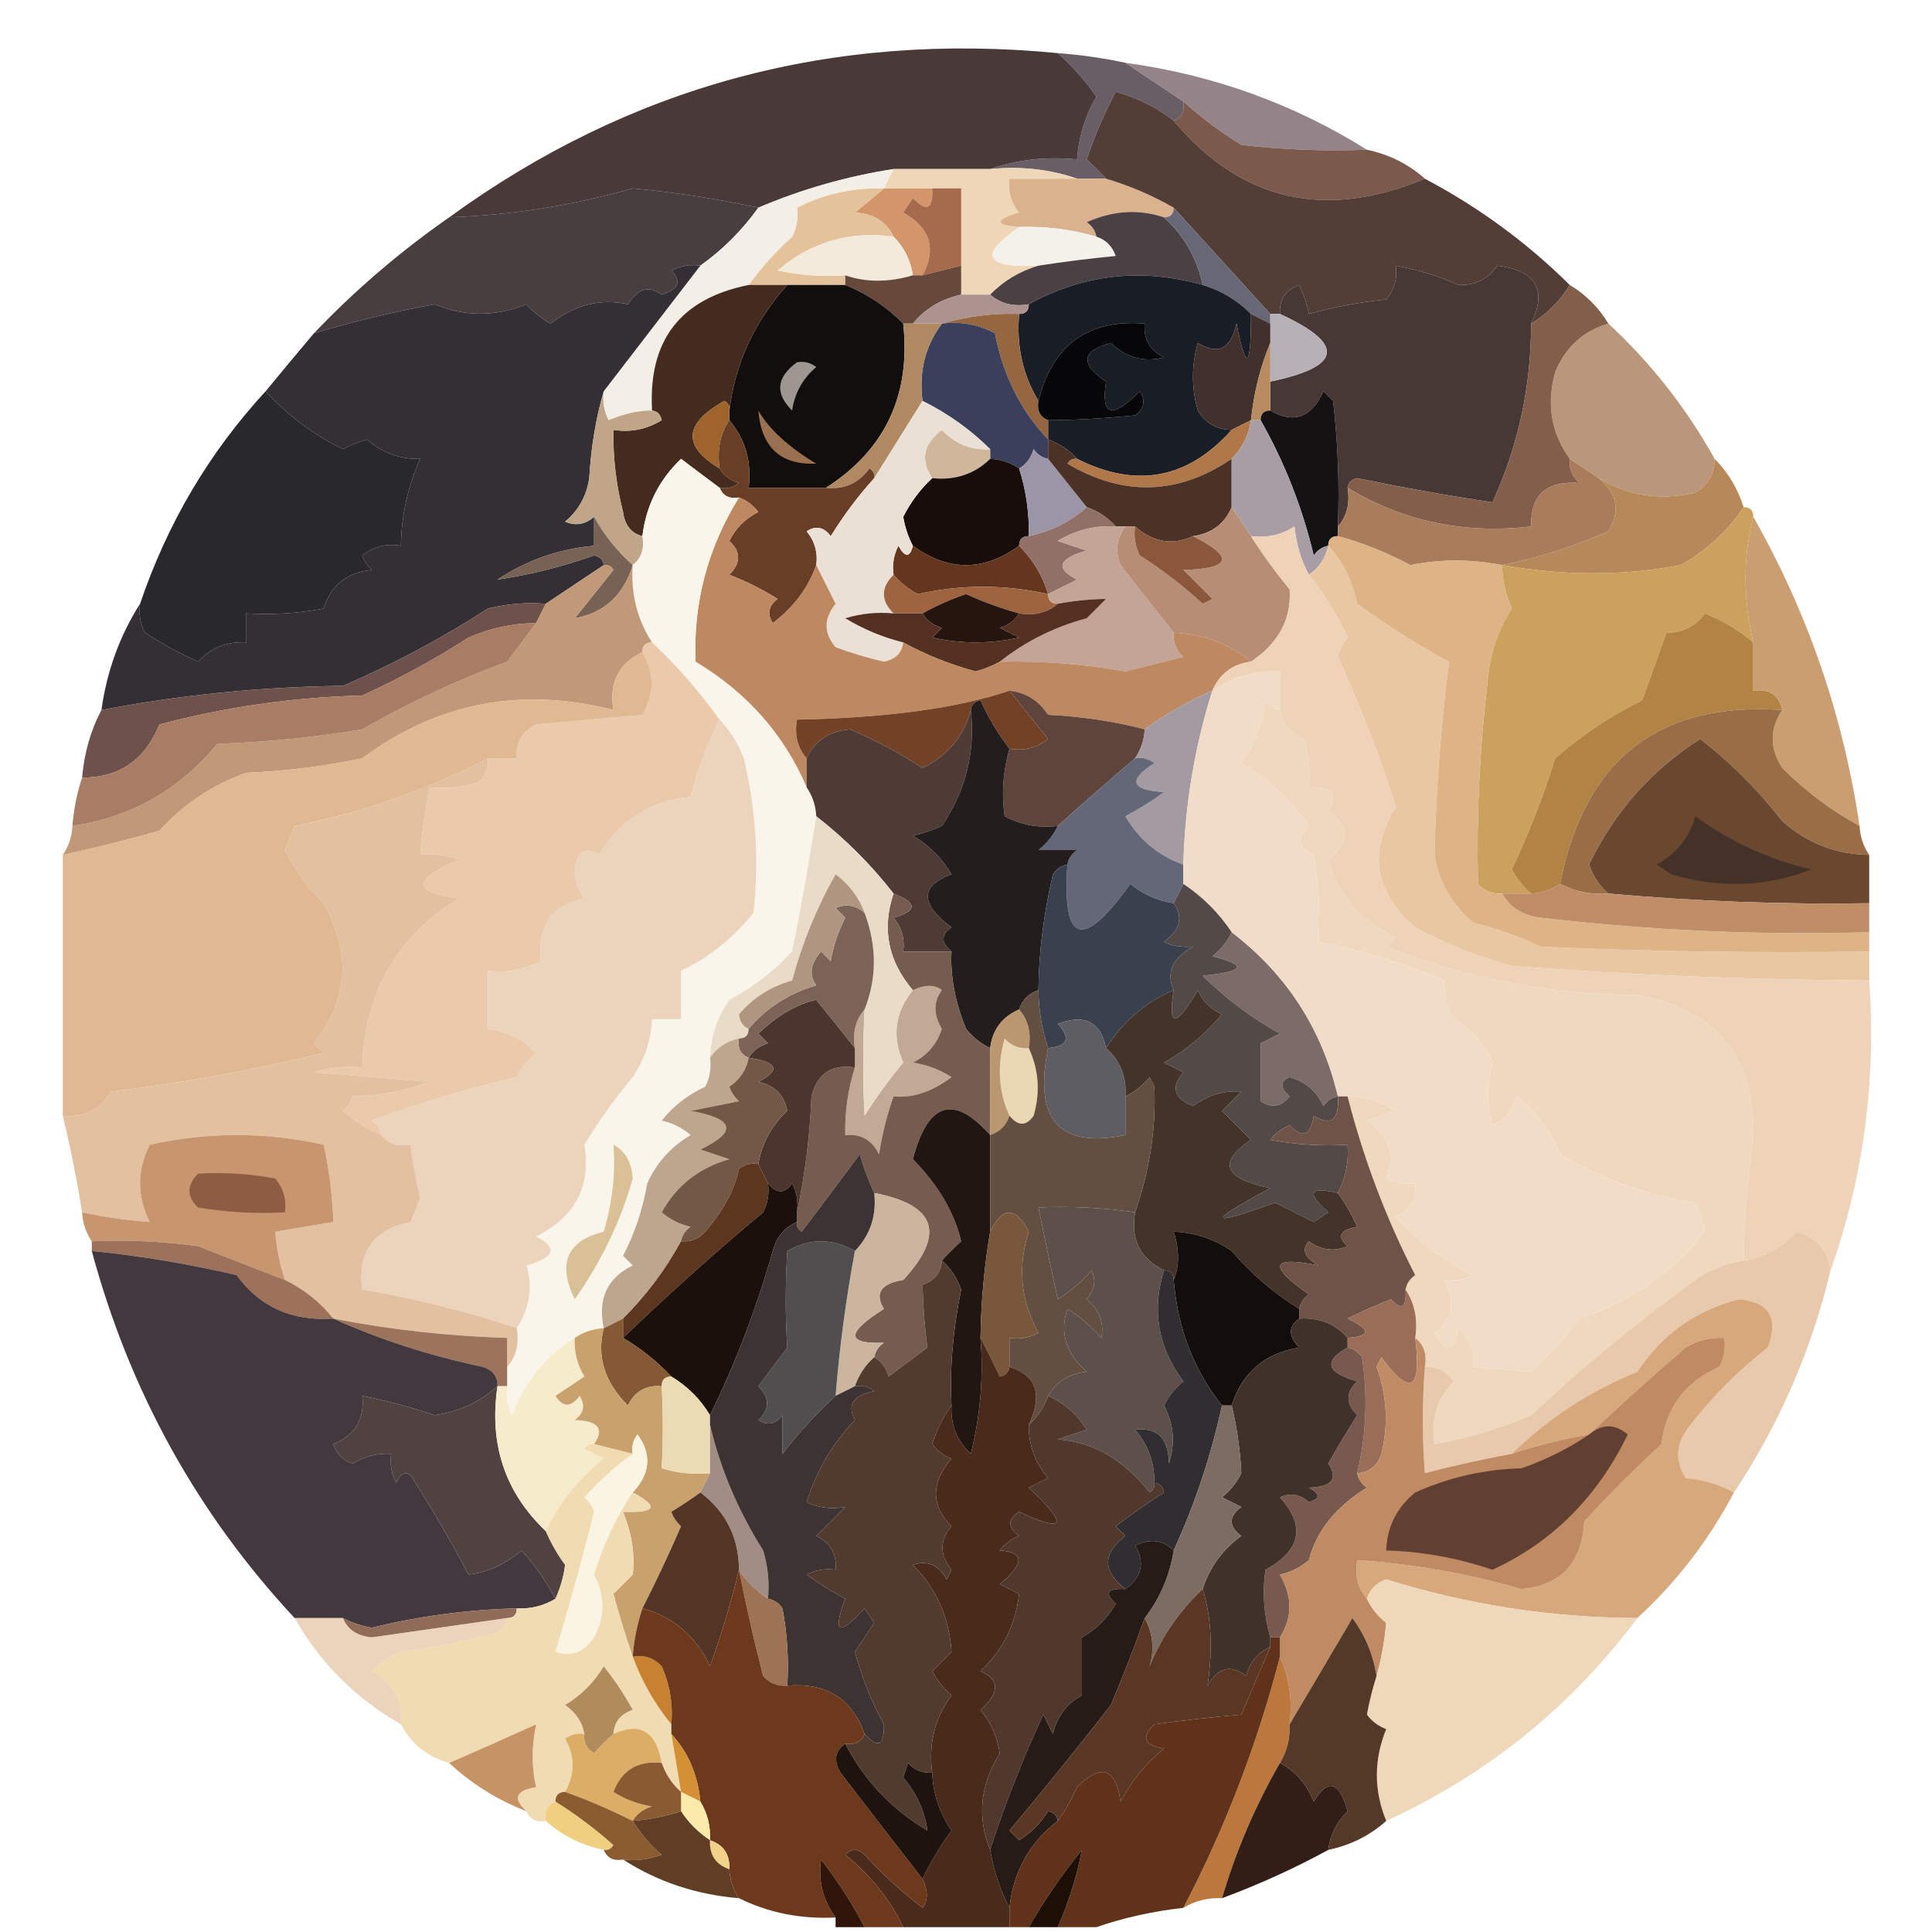 <svg xmlns="http://www.w3.org/2000/svg" xmlns:xlink="http://www.w3.org/1999/xlink" width="200" height="200" version="1.1" style="shape-rendering:geometricPrecision;text-rendering:geometricPrecision;image-rendering:optimizeQuality;fill-rule:evenodd;clip-rule:evenodd"><g><path style="opacity:1" fill="#695e66" d="M 109.5,5.5 C 111.861,5.674 114.194,6.007 116.5,6.5C 118.492,7.83 120.492,9.164 122.5,10.5C 122.672,11.492 122.338,12.158 121.5,12.5C 119.78,11.136 117.78,10.136 115.5,9.5C 114.308,11.742 113.308,14.075 112.5,16.5C 113.243,17.182 113.909,17.849 114.5,18.5C 113.5,18.5 112.5,18.5 111.5,18.5C 108.713,17.523 105.713,17.19 102.5,17.5C 105.287,16.523 108.287,16.19 111.5,16.5C 111.665,14.173 112.331,12.007 113.5,10C 112.301,8.306 110.968,6.806 109.5,5.5 Z"/></g><g><path style="opacity:1" fill="#493939" d="M 109.5,5.5 C 110.968,6.806 112.301,8.306 113.5,10C 112.331,12.007 111.665,14.173 111.5,16.5C 108.287,16.19 105.287,16.523 102.5,17.5C 99.167,17.5 95.833,17.5 92.5,17.5C 87.661,18.254 82.994,19.587 78.5,21.5C 74.218,20.577 69.885,19.911 65.5,19.5C 59.307,21.271 52.974,22.271 46.5,22.5C 65.199,8.906 86.199,3.239 109.5,5.5 Z"/></g><g><path style="opacity:.987" fill="#938389" d="M 116.5,6.5 C 125.561,7.74 133.894,10.74 141.5,15.5C 137.154,15.666 132.821,15.499 128.5,15C 126.34,13.668 124.34,12.168 122.5,10.5C 120.492,9.164 118.492,7.83 116.5,6.5 Z"/></g><g><path style="opacity:.948" fill="#3e3436" d="M 78.5,21.5 C 76.833,23.833 74.833,25.833 72.5,27.5C 71.448,27.351 70.448,27.517 69.5,28C 70.604,29.131 70.27,29.965 68.5,30.5C 67.199,29.522 66.032,29.855 65,31.5C 62.184,30.869 59.518,31.536 57,33.5C 56.05,32.978 55.216,32.311 54.5,31.5C 51.301,32.799 48.135,32.799 45,31.5C 40.785,32.27 36.618,33.27 32.5,34.5C 36.754,30.037 41.421,26.037 46.5,22.5C 52.974,22.271 59.307,21.271 65.5,19.5C 69.885,19.911 74.218,20.577 78.5,21.5 Z"/></g><g><path style="opacity:1" fill="#7b594d" d="M 122.5,10.5 C 124.34,12.168 126.34,13.668 128.5,15C 132.821,15.499 137.154,15.666 141.5,15.5C 143.819,15.992 145.819,16.992 147.5,18.5C 137.144,22.808 128.478,20.808 121.5,12.5C 122.338,12.158 122.672,11.492 122.5,10.5 Z"/></g><g><path style="opacity:1" fill="#d3966a" d="M 91.5,19.5 C 93.167,19.5 94.833,19.5 96.5,19.5C 96.611,21.648 95.944,21.981 94.5,20.5C 94.167,21 93.833,21.5 93.5,22C 96.308,23.587 96.975,25.753 95.5,28.5C 95.167,28.5 94.833,28.5 94.5,28.5C 94.267,26.938 93.6,25.605 92.5,24.5C 91.77,22.955 90.437,22.122 88.5,22C 89.571,21.148 90.571,20.315 91.5,19.5 Z"/></g><g><path style="opacity:1" fill="#efd6b6" d="M 92.5,17.5 C 95.833,17.5 99.167,17.5 102.5,17.5C 105.713,17.19 108.713,17.523 111.5,18.5C 109.167,18.5 106.833,18.5 104.5,18.5C 104.33,19.822 104.663,20.989 105.5,22C 102.903,22.779 102.903,23.279 105.5,23.5C 101.267,26.424 101.934,27.757 107.5,27.5C 105.58,28.065 103.913,29.065 102.5,30.5C 101.5,30.5 100.5,30.5 99.5,30.5C 99.5,29.5 99.5,28.5 99.5,27.5C 99.5,24.833 99.5,22.167 99.5,19.5C 98.5,19.5 97.5,19.5 96.5,19.5C 94.833,19.5 93.167,19.5 91.5,19.5C 91.833,18.833 92.167,18.167 92.5,17.5 Z"/></g><g><path style="opacity:1" fill="#dab28d" d="M 111.5,18.5 C 112.5,18.5 113.5,18.5 114.5,18.5C 116.954,19.227 119.287,20.227 121.5,21.5C 121.5,22.167 121.167,22.5 120.5,22.5C 117.883,21.621 115.216,21.788 112.5,23C 113.056,23.383 113.389,23.883 113.5,24.5C 110.904,23.735 108.237,23.401 105.5,23.5C 102.903,23.279 102.903,22.779 105.5,22C 104.663,20.989 104.33,19.822 104.5,18.5C 106.833,18.5 109.167,18.5 111.5,18.5 Z"/></g><g><path style="opacity:1" fill="#e4c29b" d="M 91.5,19.5 C 90.571,20.315 89.571,21.148 88.5,22C 90.437,22.122 91.77,22.955 92.5,24.5C 87.95,23.884 83.95,25.051 80.5,28C 82.81,28.497 85.143,28.663 87.5,28.5C 87.5,28.833 87.5,29.167 87.5,29.5C 85.5,29.5 83.5,29.5 81.5,29.5C 80.167,29.5 78.833,29.5 77.5,29.5C 78.793,27.704 80.293,26.038 82,24.5C 82.483,23.552 82.65,22.552 82.5,21.5C 85.261,20.079 88.261,19.413 91.5,19.5 Z"/></g><g><path style="opacity:1" fill="#a66a4c" d="M 96.5,19.5 C 97.5,19.5 98.5,19.5 99.5,19.5C 99.5,22.167 99.5,24.833 99.5,27.5C 98.167,27.833 96.833,28.167 95.5,28.5C 96.975,25.753 96.308,23.587 93.5,22C 93.833,21.5 94.167,21 94.5,20.5C 95.944,21.981 96.611,21.648 96.5,19.5 Z"/></g><g><path style="opacity:1" fill="#f4efe6" d="M 92.5,17.5 C 92.167,18.167 91.833,18.833 91.5,19.5C 88.261,19.413 85.261,20.079 82.5,21.5C 82.65,22.552 82.483,23.552 82,24.5C 80.293,26.038 78.793,27.704 77.5,29.5C 70.424,30.914 67.09,35.247 67.5,42.5C 66.184,42.474 64.684,42.807 63,43.5C 62.517,42.552 62.35,41.552 62.5,40.5C 65.818,36.178 69.152,31.845 72.5,27.5C 74.833,25.833 76.833,23.833 78.5,21.5C 82.994,19.587 87.661,18.254 92.5,17.5 Z"/></g><g><path style="opacity:1" fill="#f4f1ea" d="M 105.5,23.5 C 108.237,23.401 110.904,23.735 113.5,24.5C 114.478,24.811 115.145,25.478 115.5,26.5C 112.723,26.768 110.057,27.102 107.5,27.5C 101.934,27.757 101.267,26.424 105.5,23.5 Z"/></g><g><path style="opacity:1" fill="#f4eadc" d="M 92.5,24.5 C 93.6,25.605 94.267,26.938 94.5,28.5C 91.982,29.244 89.648,29.244 87.5,28.5C 85.143,28.663 82.81,28.497 80.5,28C 83.95,25.051 87.95,23.884 92.5,24.5 Z"/></g><g><path style="opacity:1" fill="#523d37" d="M 121.5,12.5 C 128.478,20.808 137.144,22.808 147.5,18.5C 153.071,21.446 158.071,25.113 162.5,29.5C 161.5,31.167 160.167,32.5 158.5,33.5C 160.192,29.998 159.026,27.998 155,27.5C 154.044,28.894 152.711,29.561 151,29.5C 148.914,28.582 146.747,27.915 144.5,27.5C 144.67,28.822 144.337,29.989 143.5,31C 140.776,31.27 138.109,31.77 135.5,32.5C 135.331,31.603 134.998,30.603 134.5,29.5C 133.081,30.005 132.415,31.005 132.5,32.5C 132.167,32.5 131.833,32.5 131.5,32.5C 128.217,28.879 124.884,25.212 121.5,21.5C 119.287,20.227 116.954,19.227 114.5,18.5C 113.909,17.849 113.243,17.182 112.5,16.5C 113.308,14.075 114.308,11.742 115.5,9.5C 117.78,10.136 119.78,11.136 121.5,12.5 Z"/></g><g><path style="opacity:1" fill="#4b4044" d="M 120.5,22.5 C 122.578,24.39 123.911,26.724 124.5,29.5C 118.179,27.71 112.179,28.377 106.5,31.5C 104.901,31.768 103.568,31.434 102.5,30.5C 103.913,29.065 105.58,28.065 107.5,27.5C 110.057,27.102 112.723,26.768 115.5,26.5C 115.145,25.478 114.478,24.811 113.5,24.5C 113.389,23.883 113.056,23.383 112.5,23C 115.216,21.788 117.883,21.621 120.5,22.5 Z"/></g><g><path style="opacity:1" fill="#686776" d="M 121.5,21.5 C 124.884,25.212 128.217,28.879 131.5,32.5C 131.5,32.833 131.5,33.167 131.5,33.5C 130.833,33.167 130.167,32.833 129.5,32.5C 128.078,31.075 126.411,30.075 124.5,29.5C 123.911,26.724 122.578,24.39 120.5,22.5C 121.167,22.5 121.5,22.167 121.5,21.5 Z"/></g><g><path style="opacity:1" fill="#67493b" d="M 94.5,28.5 C 94.833,28.5 95.167,28.5 95.5,28.5C 96.833,28.167 98.167,27.833 99.5,27.5C 99.5,28.5 99.5,29.5 99.5,30.5C 97.435,30.953 95.768,31.953 94.5,33.5C 94.167,33.5 93.833,33.5 93.5,33.5C 91.751,31.744 89.751,30.411 87.5,29.5C 87.5,29.167 87.5,28.833 87.5,28.5C 89.648,29.244 91.982,29.244 94.5,28.5 Z"/></g><g><path style="opacity:1" fill="#181d26" d="M 124.5,29.5 C 126.411,30.075 128.078,31.075 129.5,32.5C 129.508,38.208 129.008,38.541 128,33.5C 127.424,36.124 126.09,36.791 124,35.5C 123.333,37.833 123.333,40.167 124,42.5C 124.816,43.823 125.983,44.489 127.5,44.5C 122.957,49.591 117.624,50.591 111.5,47.5C 110.71,46.599 109.71,45.932 108.5,45.5C 108.5,44.833 108.5,44.167 108.5,43.5C 111.204,43.492 114.204,43.325 117.5,43C 118.451,42.282 118.617,41.449 118,40.5C 115.107,43.424 113.94,43.09 114.5,39.5C 111.776,37.658 111.942,36.325 115,35.5C 116.582,37.029 118.415,37.529 120.5,37C 119.027,36.29 118.36,35.124 118.5,33.5C 112.631,33.025 108.964,35.691 107.5,41.5C 105.882,38.829 105.215,35.829 105.5,32.5C 106.167,32.5 106.5,32.167 106.5,31.5C 112.179,28.377 118.179,27.71 124.5,29.5 Z"/></g><g><path style="opacity:1" fill="#473836" d="M 158.5,33.5 C 158.503,40 157.17,46.167 154.5,52C 149.935,51.32 145.269,50.486 140.5,49.5C 139.893,49.624 139.56,49.957 139.5,50.5C 139.768,52.099 139.434,53.432 138.5,54.5C 138.666,50.154 138.499,45.821 138,41.5C 137.667,41.167 137.333,40.833 137,40.5C 135.772,43.233 133.939,43.9 131.5,42.5C 131.5,41.5 131.5,40.5 131.5,39.5C 138.963,37.953 139.296,35.62 132.5,32.5C 132.415,31.005 133.081,30.005 134.5,29.5C 134.998,30.603 135.331,31.603 135.5,32.5C 138.109,31.77 140.776,31.27 143.5,31C 144.337,29.989 144.67,28.822 144.5,27.5C 146.747,27.915 148.914,28.582 151,29.5C 152.711,29.561 154.044,28.894 155,27.5C 159.026,27.998 160.192,29.998 158.5,33.5 Z"/></g><g><path style="opacity:1" fill="#ad938f" d="M 99.5,30.5 C 100.5,30.5 101.5,30.5 102.5,30.5C 103.568,31.434 104.901,31.768 106.5,31.5C 106.5,32.167 106.167,32.5 105.5,32.5C 102.838,32.406 100.172,32.739 97.5,33.5C 96.5,33.5 95.5,33.5 94.5,33.5C 95.768,31.953 97.435,30.953 99.5,30.5 Z"/></g><g><path style="opacity:1" fill="#342f35" d="M 72.5,27.5 C 69.152,31.845 65.818,36.178 62.5,40.5C 61.681,43.305 61.181,46.305 61,49.5C 60.727,51.329 59.893,52.829 58.5,54C 59.577,54.47 60.577,54.303 61.5,53.5C 61.5,54.5 61.5,55.5 61.5,56.5C 57.864,56.819 54.531,57.985 51.5,60C 54.824,59.511 58.157,58.677 61.5,57.5C 62.107,57.624 62.44,57.957 62.5,58.5C 60.5,59.833 58.5,61.167 56.5,62.5C 54.473,62.338 52.473,62.505 50.5,63C 45.751,66.069 40.751,68.736 35.5,71C 27.059,71.097 18.725,71.93 10.5,73.5C 11.065,69.463 12.399,65.797 14.5,62.5C 14.351,63.552 14.517,64.552 15,65.5C 16.753,66.627 18.587,67.627 20.5,68.5C 21.85,67.05 23.517,66.383 25.5,66.5C 25.5,65.5 25.5,64.5 25.5,63.5C 28.187,63.664 30.854,63.497 33.5,63C 34.274,60.56 35.941,59.227 38.5,59C 38.043,58.586 37.709,58.086 37.5,57.5C 38.689,56.571 40.022,56.238 41.5,56.5C 41.558,53.336 42.224,50.336 43.5,47.5C 41.431,47.551 39.597,46.885 38,45.5C 37.127,45.736 36.294,46.069 35.5,46.5C 32.407,44.966 29.74,42.966 27.5,40.5C 29.177,38.46 30.844,36.46 32.5,34.5C 36.618,33.27 40.785,32.27 45,31.5C 48.135,32.799 51.301,32.799 54.5,31.5C 55.216,32.311 56.05,32.978 57,33.5C 59.518,31.536 62.184,30.869 65,31.5C 66.032,29.855 67.199,29.522 68.5,30.5C 70.27,29.965 70.604,29.131 69.5,28C 70.448,27.517 71.448,27.351 72.5,27.5 Z"/></g><g><path style="opacity:1" fill="#110e0d" d="M 81.5,29.5 C 83.5,29.5 85.5,29.5 87.5,29.5C 89.751,30.411 91.751,31.744 93.5,33.5C 94.301,40.895 91.634,46.561 85.5,50.5C 82.833,50.5 80.167,50.5 77.5,50.5C 77.834,47.812 77.168,45.479 75.5,43.5C 75.5,43.167 75.5,42.833 75.5,42.5C 76.107,37.614 78.107,33.281 81.5,29.5 Z"/></g><g><path style="opacity:1" fill="#956640" d="M 97.5,33.5 C 100.172,32.739 102.838,32.406 105.5,32.5C 105.215,35.829 105.882,38.829 107.5,41.5C 107.328,42.492 107.662,43.158 108.5,43.5C 108.5,44.167 108.5,44.833 108.5,45.5C 105.643,42.48 103.809,38.813 103,34.5C 101.301,33.594 99.467,33.261 97.5,33.5 Z"/></g><g><path style="opacity:1" fill="#b7b0b7" d="M 131.5,32.5 C 131.833,32.5 132.167,32.5 132.5,32.5C 139.296,35.62 138.963,37.953 131.5,39.5C 131.5,38.167 131.5,36.833 131.5,35.5C 131.5,34.833 131.5,34.167 131.5,33.5C 131.5,33.167 131.5,32.833 131.5,32.5 Z"/></g><g><path style="opacity:1" fill="#442b1d" d="M 77.5,29.5 C 78.833,29.5 80.167,29.5 81.5,29.5C 78.107,33.281 76.107,37.614 75.5,42.5C 75.565,42.062 75.399,41.728 75,41.5C 70.778,43.838 70.612,46.171 74.5,48.5C 74.918,49.222 75.584,49.722 76.5,50C 75.906,50.464 75.239,50.631 74.5,50.5C 73.185,49.524 71.852,48.524 70.5,47.5C 68.216,49.683 66.882,52.35 66.5,55.5C 65.351,55.209 64.684,54.376 64.5,53C 63.784,50.208 63.451,47.374 63.5,44.5C 65.288,44.785 66.955,44.452 68.5,43.5C 68.376,42.893 68.043,42.56 67.5,42.5C 67.09,35.247 70.424,30.914 77.5,29.5 Z"/></g><g><path style="opacity:1" fill="#070709" d="M 108.5,43.5 C 107.662,43.158 107.328,42.492 107.5,41.5C 108.964,35.691 112.631,33.025 118.5,33.5C 118.36,35.124 119.027,36.29 120.5,37C 118.415,37.529 116.582,37.029 115,35.5C 111.942,36.325 111.776,37.658 114.5,39.5C 113.94,43.09 115.107,43.424 118,40.5C 118.617,41.449 118.451,42.282 117.5,43C 114.204,43.325 111.204,43.492 108.5,43.5 Z"/></g><g><path style="opacity:1" fill="#9d9691" d="M 82.5,37.5 C 83.239,37.369 83.906,37.536 84.5,38C 83.107,39.171 82.273,40.671 82,42.5C 80.198,40.727 80.365,39.06 82.5,37.5 Z"/></g><g><path style="opacity:1" fill="#3a405c" d="M 97.5,33.5 C 99.467,33.261 101.301,33.594 103,34.5C 103.809,38.813 105.643,42.48 108.5,45.5C 108.5,46.167 108.5,46.833 108.5,47.5C 107.883,47.389 107.383,47.056 107,46.5C 106.722,47.416 106.222,48.083 105.5,48.5C 104.609,47.89 103.609,47.557 102.5,47.5C 102.5,47.167 102.5,46.833 102.5,46.5C 100.469,44.478 98.135,42.811 95.5,41.5C 95.107,38.487 95.774,35.82 97.5,33.5 Z"/></g><g><path style="opacity:1" fill="#41302c" d="M 129.5,32.5 C 130.167,32.833 130.833,33.167 131.5,33.5C 131.5,34.167 131.5,34.833 131.5,35.5C 130.469,37.961 129.802,40.627 129.5,43.5C 128.833,43.833 128.167,44.167 127.5,44.5C 125.983,44.489 124.816,43.823 124,42.5C 123.333,40.167 123.333,37.833 124,35.5C 126.09,36.791 127.424,36.124 128,33.5C 129.008,38.541 129.508,38.208 129.5,32.5 Z"/></g><g><path style="opacity:1" fill="#b88b60" d="M 131.5,35.5 C 131.5,36.833 131.5,38.167 131.5,39.5C 131.5,40.5 131.5,41.5 131.5,42.5C 130.833,42.5 130.5,42.833 130.5,43.5C 130.167,43.5 129.833,43.5 129.5,43.5C 129.802,40.627 130.469,37.961 131.5,35.5 Z"/></g><g><path style="opacity:.973" fill="#b99577" d="M 166.5,33.5 C 170.899,37.568 174.565,42.235 177.5,47.5C 177.489,49.017 176.823,50.184 175.5,51C 171.897,51.843 168.564,51.343 165.5,49.5C 164.5,48.833 163.5,48.167 162.5,47.5C 160.568,44.823 160.068,41.823 161,38.5C 162.076,35.921 163.909,34.254 166.5,33.5 Z"/></g><g><path style="opacity:1" fill="#997050" d="M 78.5,42.5 C 79.627,44.437 81.627,46.27 84.5,48C 80.818,48.157 78.818,46.323 78.5,42.5 Z"/></g><g><path style="opacity:1" fill="#9e642c" d="M 75.5,42.5 C 75.5,42.833 75.5,43.167 75.5,43.5C 74.549,44.919 74.216,46.585 74.5,48.5C 70.612,46.171 70.778,43.838 75,41.5C 75.399,41.728 75.565,42.062 75.5,42.5 Z"/></g><g><path style="opacity:1" fill="#b08962" d="M 93.5,33.5 C 93.833,33.5 94.167,33.5 94.5,33.5C 95.5,33.5 96.5,33.5 97.5,33.5C 95.774,35.82 95.107,38.487 95.5,41.5C 93.819,44.203 92.153,46.87 90.5,49.5C 90.565,49.062 90.399,48.728 90,48.5C 88.89,50.037 87.39,50.703 85.5,50.5C 91.634,46.561 94.301,40.895 93.5,33.5 Z"/></g><g><path style="opacity:1" fill="#c1a589" d="M 62.5,40.5 C 62.35,41.552 62.517,42.552 63,43.5C 64.684,42.807 66.184,42.474 67.5,42.5C 68.043,42.56 68.376,42.893 68.5,43.5C 66.955,44.452 65.288,44.785 63.5,44.5C 63.451,47.374 63.784,50.208 64.5,53C 64.684,54.376 65.351,55.209 66.5,55.5C 66.737,56.791 66.404,57.791 65.5,58.5C 63.866,57.045 62.532,55.378 61.5,53.5C 60.577,54.303 59.577,54.47 58.5,54C 59.893,52.829 60.727,51.329 61,49.5C 61.181,46.305 61.681,43.305 62.5,40.5 Z"/></g><g><path style="opacity:1" fill="#d0b79b" d="M 102.5,46.5 C 102.5,46.833 102.5,47.167 102.5,47.5C 100.886,49.075 98.886,49.741 96.5,49.5C 95.243,47.632 95.576,45.965 97.5,44.5C 98.85,45.95 100.516,46.617 102.5,46.5 Z"/></g><g><path style="opacity:.998" fill="#29282d" d="M 27.5,40.5 C 29.74,42.966 32.407,44.966 35.5,46.5C 36.294,46.069 37.127,45.736 38,45.5C 39.597,46.885 41.431,47.551 43.5,47.5C 42.224,50.336 41.558,53.336 41.5,56.5C 40.022,56.238 38.689,56.571 37.5,57.5C 37.709,58.086 38.043,58.586 38.5,59C 35.941,59.227 34.274,60.56 33.5,63C 30.854,63.497 28.187,63.664 25.5,63.5C 25.5,64.5 25.5,65.5 25.5,66.5C 23.517,66.383 21.85,67.05 20.5,68.5C 18.587,67.627 16.753,66.627 15,65.5C 14.517,64.552 14.351,63.552 14.5,62.5C 17.325,54.169 21.659,46.836 27.5,40.5 Z"/></g><g><path style="opacity:1" fill="#b07748" d="M 129.5,43.5 C 129.267,45.062 128.6,46.395 127.5,47.5C 121.954,51.254 116.288,51.42 110.5,48C 110.728,47.601 111.062,47.435 111.5,47.5C 117.624,50.591 122.957,49.591 127.5,44.5C 128.167,44.167 128.833,43.833 129.5,43.5 Z"/></g><g><path style="opacity:1" fill="#141213" d="M 138.5,54.5 C 138.5,54.833 138.5,55.167 138.5,55.5C 137.833,55.5 137.5,55.833 137.5,56.5C 136.883,56.611 136.383,56.944 136,57.5C 134.804,52.509 132.97,47.842 130.5,43.5C 130.5,42.833 130.833,42.5 131.5,42.5C 133.939,43.9 135.772,43.233 137,40.5C 137.333,40.833 137.667,41.167 138,41.5C 138.499,45.821 138.666,50.154 138.5,54.5 Z"/></g><g><path style="opacity:1" fill="#180d0a" d="M 102.5,47.5 C 103.609,47.557 104.609,47.89 105.5,48.5C 106.219,50.764 106.552,53.097 106.5,55.5C 105.833,55.5 105.5,55.833 105.5,56.5C 101.833,59.167 98.167,59.167 94.5,56.5C 94.018,55.584 93.685,54.584 93.5,53.5C 94.286,51.959 95.286,50.626 96.5,49.5C 98.886,49.741 100.886,49.075 102.5,47.5 Z"/></g><g><path style="opacity:1" fill="#9c95a7" d="M 108.5,47.5 C 109.833,49.167 111.167,50.833 112.5,52.5C 110.819,54.008 108.819,55.008 106.5,55.5C 106.552,53.097 106.219,50.764 105.5,48.5C 106.222,48.083 106.722,47.416 107,46.5C 107.383,47.056 107.883,47.389 108.5,47.5 Z"/></g><g><path style="opacity:1" fill="#835f4b" d="M 162.5,29.5 C 164.167,30.5 165.5,31.833 166.5,33.5C 163.909,34.254 162.076,35.921 161,38.5C 160.068,41.823 160.568,44.823 162.5,47.5C 162.414,48.496 162.748,49.329 163.5,50C 160.099,49.734 158.433,51.234 158.5,54.5C 151.58,55.31 145.247,53.977 139.5,50.5C 139.56,49.957 139.893,49.624 140.5,49.5C 145.269,50.486 149.935,51.32 154.5,52C 157.17,46.167 158.503,40 158.5,33.5C 160.167,32.5 161.5,31.167 162.5,29.5 Z"/></g><g><path style="opacity:1" fill="#4b3126" d="M 108.5,45.5 C 109.71,45.932 110.71,46.599 111.5,47.5C 111.062,47.435 110.728,47.601 110.5,48C 116.288,51.42 121.954,51.254 127.5,47.5C 127.5,49.167 127.5,50.833 127.5,52.5C 126.764,54.229 125.43,55.229 123.5,55.5C 121.402,56.484 119.402,56.151 117.5,54.5C 117.167,54.5 116.833,54.5 116.5,54.5C 116.167,54.5 115.833,54.5 115.5,54.5C 114.71,53.599 113.71,52.932 112.5,52.5C 111.167,50.833 109.833,49.167 108.5,47.5C 108.5,46.833 108.5,46.167 108.5,45.5 Z"/></g><g><path style="opacity:1" fill="#a89da5" d="M 129.5,43.5 C 129.833,43.5 130.167,43.5 130.5,43.5C 132.97,47.842 134.804,52.509 136,57.5C 136.383,56.944 136.883,56.611 137.5,56.5C 137.218,57.778 136.551,58.778 135.5,59.5C 134.698,58.048 134.198,56.382 134,54.5C 132.644,55.38 131.144,55.714 129.5,55.5C 128.833,54.5 128.167,53.5 127.5,52.5C 127.5,50.833 127.5,49.167 127.5,47.5C 128.6,46.395 129.267,45.062 129.5,43.5 Z"/></g><g><path style="opacity:1" fill="#683e26" d="M 75.5,43.5 C 77.168,45.479 77.834,47.812 77.5,50.5C 80.167,50.5 82.833,50.5 85.5,50.5C 87.39,50.703 88.89,50.037 90,48.5C 90.399,48.728 90.565,49.062 90.5,49.5C 88.832,51.34 87.332,53.34 86,55.5C 85.282,54.549 84.449,54.383 83.5,55C 84.337,56.011 84.67,57.178 84.5,58.5C 83.663,60.859 82.163,62.859 80,64.5C 79.383,63.551 79.549,62.718 80.5,62C 78.941,61.02 77.274,60.187 75.5,59.5C 76.711,58.28 76.711,57.113 75.5,56C 76.167,54.667 77.167,53.667 78.5,53C 77.956,52.283 77.289,51.783 76.5,51.5C 75.508,51.672 74.842,51.338 74.5,50.5C 75.239,50.631 75.906,50.464 76.5,50C 75.584,49.722 74.918,49.222 74.5,48.5C 74.216,46.585 74.549,44.919 75.5,43.5 Z"/></g><g><path style="opacity:1" fill="#a97c5c" d="M 162.5,47.5 C 163.5,48.167 164.5,48.833 165.5,49.5C 167.424,51.09 167.757,52.923 166.5,55C 162.886,56.591 159.22,57.758 155.5,58.5C 152.266,57.873 149.099,57.873 146,58.5C 143.563,57.2 141.063,56.2 138.5,55.5C 138.5,55.167 138.5,54.833 138.5,54.5C 139.434,53.432 139.768,52.099 139.5,50.5C 145.247,53.977 151.58,55.31 158.5,54.5C 158.433,51.234 160.099,49.734 163.5,50C 162.748,49.329 162.414,48.496 162.5,47.5 Z"/></g><g><path style="opacity:1" fill="#64361e" d="M 94.5,56.5 C 98.167,59.167 101.833,59.167 105.5,56.5C 106.925,57.922 107.925,59.589 108.5,61.5C 103.978,60.494 99.478,60.494 95,61.5C 93.989,60.944 93.156,60.278 92.5,59.5C 92.35,58.448 92.517,57.448 93,56.5C 93.69,57.738 94.19,57.738 94.5,56.5 Z"/></g><g><path style="opacity:1" fill="#917167" d="M 112.5,52.5 C 113.71,52.932 114.71,53.599 115.5,54.5C 113.345,54.372 111.345,54.872 109.5,56C 110.5,56.333 111.5,56.667 112.5,57C 109.536,57.84 109.203,58.84 111.5,60C 110.473,60.513 109.473,61.013 108.5,61.5C 107.925,59.589 106.925,57.922 105.5,56.5C 105.5,55.833 105.833,55.5 106.5,55.5C 108.819,55.008 110.819,54.008 112.5,52.5 Z"/></g><g><path style="opacity:1" fill="#b7895a" d="M 177.5,47.5 C 178.89,48.899 179.89,50.566 180.5,52.5C 178.857,54.973 176.69,56.973 174,58.5C 168.051,59.624 161.884,59.624 155.5,58.5C 159.22,57.758 162.886,56.591 166.5,55C 167.757,52.923 167.424,51.09 165.5,49.5C 168.564,51.343 171.897,51.843 175.5,51C 176.823,50.184 177.489,49.017 177.5,47.5 Z"/></g><g><path style="opacity:1" fill="#ebe0d5" d="M 95.5,41.5 C 98.135,42.811 100.469,44.478 102.5,46.5C 100.516,46.617 98.85,45.95 97.5,44.5C 95.576,45.965 95.243,47.632 96.5,49.5C 95.286,50.626 94.286,51.959 93.5,53.5C 93.685,54.584 94.018,55.584 94.5,56.5C 94.19,57.738 93.69,57.738 93,56.5C 92.517,57.448 92.35,58.448 92.5,59.5C 91.167,60.833 91.167,62.167 92.5,63.5C 90.801,63.34 89.134,63.507 87.5,64C 89.37,65.135 91.37,65.968 93.5,66.5C 93.38,67.586 92.713,68.253 91.5,68.5C 89.803,68.101 88.137,67.601 86.5,67C 85.253,65.542 85.253,64.042 86.5,62.5C 85.82,61.14 85.153,59.807 84.5,58.5C 84.67,57.178 84.337,56.011 83.5,55C 84.449,54.383 85.282,54.549 86,55.5C 87.332,53.34 88.832,51.34 90.5,49.5C 92.153,46.87 93.819,44.203 95.5,41.5 Z"/></g><g><path style="opacity:1" fill="#786253" d="M 61.5,53.5 C 62.532,55.378 63.866,57.045 65.5,58.5C 64.558,61.613 62.558,63.446 59.5,64C 60.833,62.333 62.167,60.667 63.5,59C 63.272,58.601 62.938,58.435 62.5,58.5C 62.44,57.957 62.107,57.624 61.5,57.5C 58.157,58.677 54.824,59.511 51.5,60C 54.531,57.985 57.864,56.819 61.5,56.5C 61.5,55.5 61.5,54.5 61.5,53.5 Z"/></g><g><path style="opacity:1" fill="#9e643f" d="M 92.5,59.5 C 93.156,60.278 93.989,60.944 95,61.5C 99.478,60.494 103.978,60.494 108.5,61.5C 108.5,62.167 108.833,62.5 109.5,62.5C 108.432,63.434 107.099,63.768 105.5,63.5C 103.634,62.986 101.8,62.319 100,61.5C 98.415,62.044 96.915,62.711 95.5,63.5C 94.5,63.5 93.5,63.5 92.5,63.5C 91.167,62.167 91.167,60.833 92.5,59.5 Z"/></g><g><path style="opacity:1" fill="#c4a497" d="M 115.5,54.5 C 115.833,54.5 116.167,54.5 116.5,54.5C 115.588,55.738 115.421,57.072 116,58.5C 117.842,60.864 119.675,63.197 121.5,65.5C 121.414,66.496 121.748,67.329 122.5,68C 120.5,68.5 118.5,69 116.5,69.5C 112.088,68.726 107.755,68.393 103.5,68.5C 106.119,66.415 109.119,64.915 112.5,64C 113.167,63.333 113.833,62.667 114.5,62C 112.893,62.019 111.226,62.185 109.5,62.5C 108.833,62.5 108.5,62.167 108.5,61.5C 109.473,61.013 110.473,60.513 111.5,60C 109.203,58.84 109.536,57.84 112.5,57C 111.5,56.667 110.5,56.333 109.5,56C 111.345,54.872 113.345,54.372 115.5,54.5 Z"/></g><g><path style="opacity:1" fill="#b78d75" d="M 127.5,52.5 C 128.167,53.5 128.833,54.5 129.5,55.5C 130.702,57.392 132.035,59.226 133.5,61C 133.715,64.063 132.382,66.563 129.5,68.5C 127.347,66.661 124.68,65.661 121.5,65.5C 119.675,63.197 117.842,60.864 116,58.5C 115.421,57.072 115.588,55.738 116.5,54.5C 116.833,54.5 117.167,54.5 117.5,54.5C 117.351,55.552 117.517,56.552 118,57.5C 120.309,58.975 122.476,60.642 124.5,62.5C 124.833,62.333 125.167,62.167 125.5,62C 124.5,61 123.5,60 122.5,59C 127.479,58.853 127.812,57.687 123.5,55.5C 125.43,55.229 126.764,54.229 127.5,52.5 Z"/></g><g><path style="opacity:1" fill="#8b573b" d="M 117.5,54.5 C 119.402,56.151 121.402,56.484 123.5,55.5C 127.812,57.687 127.479,58.853 122.5,59C 123.5,60 124.5,61 125.5,62C 125.167,62.167 124.833,62.333 124.5,62.5C 122.476,60.642 120.309,58.975 118,57.5C 117.517,56.552 117.351,55.552 117.5,54.5 Z"/></g><g><path style="opacity:1" fill="#26140e" d="M 105.5,63.5 C 105.082,64.222 104.416,64.722 103.5,65C 104.167,65.333 104.833,65.667 105.5,66C 102.5,66.667 99.5,66.667 96.5,66C 96.833,65.667 97.167,65.333 97.5,65C 96.584,64.722 95.918,64.222 95.5,63.5C 96.915,62.711 98.415,62.044 100,61.5C 101.8,62.319 103.634,62.986 105.5,63.5 Z"/></g><g><path style="opacity:1" fill="#533022" d="M 103.5,68.5 C 102.735,68.923 101.902,69.257 101,69.5C 98.323,68.778 95.823,67.778 93.5,66.5C 91.37,65.968 89.37,65.135 87.5,64C 89.134,63.507 90.801,63.34 92.5,63.5C 93.5,63.5 94.5,63.5 95.5,63.5C 95.918,64.222 96.584,64.722 97.5,65C 97.167,65.333 96.833,65.667 96.5,66C 99.5,66.667 102.5,66.667 105.5,66C 104.833,65.667 104.167,65.333 103.5,65C 104.416,64.722 105.082,64.222 105.5,63.5C 107.099,63.768 108.432,63.434 109.5,62.5C 111.226,62.185 112.893,62.019 114.5,62C 113.833,62.667 113.167,63.333 112.5,64C 109.119,64.915 106.119,66.415 103.5,68.5 Z"/></g><g><path style="opacity:1" fill="#6d514a" d="M 56.5,62.5 C 56.167,63.167 55.833,63.833 55.5,64.5C 53.073,64.523 50.74,65.023 48.5,66C 45.025,68.24 41.358,70.24 37.5,72C 30.378,72.177 23.378,73.177 16.5,75C 15.015,78.665 12.349,80.498 8.5,80.5C 8.721,77.933 9.388,75.599 10.5,73.5C 18.725,71.93 27.059,71.097 35.5,71C 40.751,68.736 45.751,66.069 50.5,63C 52.473,62.505 54.473,62.338 56.5,62.5 Z"/></g><g><path style="opacity:1" fill="#cca05d" d="M 180.5,52.5 C 181.167,52.5 181.5,52.833 181.5,53.5C 180.429,57.678 180.429,62.011 181.5,66.5C 180.027,65.26 178.36,64.26 176.5,63.5C 175.476,64.853 174.143,65.52 172.5,65.5C 171.69,67.798 170.856,70.132 170,72.5C 166.728,74.108 163.728,76.108 161,78.5C 159.772,82.429 158.272,86.263 156.5,90C 157.056,91.011 157.722,91.844 158.5,92.5C 157.5,92.5 156.5,92.5 155.5,92.5C 154.504,92.586 153.671,92.252 153,91.5C 152.833,84.496 153.166,77.496 154,70.5C 154.212,67.748 155.045,65.248 156.5,63C 155.852,61.56 155.519,60.06 155.5,58.5C 161.884,59.624 168.051,59.624 174,58.5C 176.69,56.973 178.857,54.973 180.5,52.5 Z"/></g><g><path style="opacity:1" fill="#b18344" d="M 181.5,66.5 C 181.5,68.167 181.5,69.833 181.5,71.5C 183.179,71.285 184.179,71.952 184.5,73.5C 171.69,72.619 164.024,78.619 161.5,91.5C 160.609,92.11 159.609,92.443 158.5,92.5C 157.722,91.844 157.056,91.011 156.5,90C 158.272,86.263 159.772,82.429 161,78.5C 163.728,76.108 166.728,74.108 170,72.5C 170.856,70.132 171.69,67.798 172.5,65.5C 174.143,65.52 175.476,64.853 176.5,63.5C 178.36,64.26 180.027,65.26 181.5,66.5 Z"/></g><g><path style="opacity:1" fill="#be8861" d="M 76.5,51.5 C 77.289,51.783 77.956,52.283 78.5,53C 77.167,53.667 76.167,54.667 75.5,56C 76.711,57.113 76.711,58.28 75.5,59.5C 77.274,60.187 78.941,61.02 80.5,62C 79.549,62.718 79.383,63.551 80,64.5C 82.163,62.859 83.663,60.859 84.5,58.5C 85.153,59.807 85.82,61.14 86.5,62.5C 85.253,64.042 85.253,65.542 86.5,67C 88.137,67.601 89.803,68.101 91.5,68.5C 92.713,68.253 93.38,67.586 93.5,66.5C 95.823,67.778 98.323,68.778 101,69.5C 101.902,69.257 102.735,68.923 103.5,68.5C 107.755,68.393 112.088,68.726 116.5,69.5C 118.5,69 120.5,68.5 122.5,68C 121.748,67.329 121.414,66.496 121.5,65.5C 124.68,65.661 127.347,66.661 129.5,68.5C 127.596,68.738 126.262,69.738 125.5,71.5C 123.004,72.58 120.67,73.914 118.5,75.5C 115.359,74.679 112.025,74.179 108.5,74C 107.529,72.519 106.196,71.685 104.5,71.5C 99.157,73.308 91.824,74.308 82.5,74.5C 82.232,76.099 82.566,77.432 83.5,78.5C 83.5,79.5 83.5,80.5 83.5,81.5C 81.152,76.025 77.318,71.691 72,68.5C 71.755,62.398 73.255,56.731 76.5,51.5 Z"/></g><g><path style="opacity:1" fill="#f9f5eb" d="M 74.5,50.5 C 74.842,51.338 75.508,51.672 76.5,51.5C 73.255,56.731 71.755,62.398 72,68.5C 77.318,71.691 81.152,76.025 83.5,81.5C 84.11,82.391 84.443,83.391 84.5,84.5C 83.778,89.142 82.944,93.809 82,98.5C 80.143,100.518 77.976,102.185 75.5,103.5C 74.253,105.323 73.586,107.323 73.5,109.5C 73.65,110.552 73.483,111.552 73,112.5C 71.229,113.304 69.729,114.471 68.5,116C 69.624,116.249 70.624,116.749 71.5,117.5C 69.473,118.693 67.973,120.36 67,122.5C 66.548,125.149 65.714,127.649 64.5,130C 64.833,130.333 65.167,130.667 65.5,131C 62.855,132.287 61.855,134.453 62.5,137.5C 61.391,137.557 60.391,137.89 59.5,138.5C 56.526,140.327 54.359,142.993 53,146.5C 52.517,145.552 52.35,144.552 52.5,143.5C 52.5,142.833 52.5,142.167 52.5,141.5C 53.434,140.432 53.768,139.099 53.5,137.5C 54.848,135.355 55.182,133.188 54.5,131C 57.464,130.16 57.797,129.16 55.5,128C 59.552,125.968 61.219,122.801 60.5,118.5C 61.987,116.039 63.654,113.705 65.5,111.5C 66.747,109.677 67.414,107.677 67.5,105.5C 68.5,105.5 69.5,105.5 70.5,105.5C 70.5,103.833 70.5,102.167 70.5,100.5C 73.38,99.136 75.88,97.136 78,94.5C 78.596,89.12 78.263,83.787 77,78.5C 76.392,76.934 75.558,75.6 74.5,74.5C 72.446,71.627 70.112,68.961 67.5,66.5C 65.954,64.118 65.287,61.451 65.5,58.5C 66.404,57.791 66.737,56.791 66.5,55.5C 66.882,52.35 68.216,49.683 70.5,47.5C 71.852,48.524 73.185,49.524 74.5,50.5 Z"/></g><g><path style="opacity:1" fill="#c19878" d="M 62.5,58.5 C 62.938,58.435 63.272,58.601 63.5,59C 62.167,60.667 60.833,62.333 59.5,64C 62.558,63.446 64.558,61.613 65.5,58.5C 65.287,61.451 65.954,64.118 67.5,66.5C 66.833,66.5 66.5,66.833 66.5,67.5C 64.025,68.687 63.025,70.687 63.5,73.5C 53.948,71.059 45.282,72.726 37.5,78.5C 33.541,79.326 29.541,79.826 25.5,80C 21.98,81.257 18.98,83.257 16.5,86C 13.176,86.943 9.843,87.776 6.5,88.5C 7.11,87.609 7.443,86.609 7.5,85.5C 13.573,84.6 18.573,81.767 22.5,77C 27.533,76.829 32.533,76.329 37.5,75.5C 42.255,72.772 47.255,70.439 52.5,68.5C 53.524,67.148 54.524,65.815 55.5,64.5C 55.833,63.833 56.167,63.167 56.5,62.5C 58.5,61.167 60.5,59.833 62.5,58.5 Z"/></g><g><path style="opacity:1" fill="#a97d63" d="M 55.5,64.5 C 54.524,65.815 53.524,67.148 52.5,68.5C 47.255,70.439 42.255,72.772 37.5,75.5C 32.533,76.329 27.533,76.829 22.5,77C 18.573,81.767 13.573,84.6 7.5,85.5C 7.629,83.784 7.962,82.117 8.5,80.5C 12.349,80.498 15.015,78.665 16.5,75C 23.378,73.177 30.378,72.177 37.5,72C 41.358,70.24 45.025,68.24 48.5,66C 50.74,65.023 53.073,64.523 55.5,64.5 Z"/></g><g><path style="opacity:1" fill="#cb9e71" d="M 181.5,53.5 C 187.155,63.464 190.821,74.13 192.5,85.5C 189.569,83.909 186.902,81.909 184.5,79.5C 183.181,77.468 183.181,75.468 184.5,73.5C 184.179,71.952 183.179,71.285 181.5,71.5C 181.5,69.833 181.5,68.167 181.5,66.5C 180.429,62.011 180.429,57.678 181.5,53.5 Z"/></g><g><path style="opacity:1" fill="#eacaab" d="M 67.5,66.5 C 70.112,68.961 72.446,71.627 74.5,74.5C 73.217,77.01 72.217,79.677 71.5,82.5C 67.425,82.889 64.258,84.889 62,88.5C 60.392,87.567 59.559,88.234 59.5,90.5C 59.608,91.442 59.941,92.275 60.5,93C 57.121,93.711 55.621,95.878 56,99.5C 54.3,100.406 52.467,100.739 50.5,100.5C 50.5,102.5 50.5,104.5 50.5,106.5C 52.433,106.729 54.1,107.562 55.5,109C 54.643,109.689 53.977,110.522 53.5,111.5C 48.416,112.694 43.416,114.194 38.5,116C 39.056,116.383 39.389,116.883 39.5,117.5C 38.069,116.918 36.736,116.085 35.5,115C 35.957,114.586 36.291,114.086 36.5,113.5C 39.014,113.483 41.681,112.983 44.5,112C 40.5,111.667 36.5,111.333 32.5,111C 34.134,110.506 35.801,110.34 37.5,110.5C 37.736,102.793 41.069,96.96 47.5,93C 42.672,92.394 42.672,91.061 47.5,89C 46.207,88.51 44.873,88.343 43.5,88.5C 43.674,86.139 44.007,83.806 44.5,81.5C 46.199,81.66 47.866,81.493 49.5,81C 50.252,80.329 50.586,79.496 50.5,78.5C 51.5,78.5 52.5,78.5 53.5,78.5C 53.36,76.876 54.027,75.71 55.5,75C 59.167,74.667 62.833,74.333 66.5,74C 67.768,71.837 67.768,69.67 66.5,67.5C 66.5,66.833 66.833,66.5 67.5,66.5 Z"/></g><g><path style="opacity:1" fill="#734125" d="M 104.5,71.5 C 105.81,73.148 107.143,74.814 108.5,76.5C 107.311,77.429 105.978,77.762 104.5,77.5C 103.32,75.986 102.32,74.319 101.5,72.5C 100.893,72.624 100.56,72.957 100.5,73.5C 99.797,76.203 98.131,78.203 95.5,79.5C 93.102,77.946 90.602,76.612 88,75.5C 85.816,75.698 84.316,76.698 83.5,78.5C 82.566,77.432 82.232,76.099 82.5,74.5C 91.824,74.308 99.157,73.308 104.5,71.5 Z"/></g><g><path style="opacity:1" fill="#5e443a" d="M 104.5,71.5 C 106.196,71.685 107.529,72.519 108.5,74C 112.025,74.179 115.359,74.679 118.5,75.5C 118.443,76.609 118.11,77.609 117.5,78.5C 114.721,80.861 112.054,83.194 109.5,85.5C 107.533,85.739 105.699,85.406 104,84.5C 103.666,82.153 103.833,79.819 104.5,77.5C 105.978,77.762 107.311,77.429 108.5,76.5C 107.143,74.814 105.81,73.148 104.5,71.5 Z"/></g><g><path style="opacity:1" fill="#4f3b35" d="M 100.5,73.5 C 100.971,77.874 99.971,81.874 97.5,85.5C 96.397,85.998 95.397,86.331 94.5,86.5C 96.167,87.5 97.5,88.833 98.5,90.5C 95.233,91.723 95.233,93.556 98.5,96C 97.402,96.77 97.402,97.603 98.5,98.5C 96.833,98.5 95.167,98.5 93.5,98.5C 93.67,97.178 93.337,96.011 92.5,95C 94.986,94.295 94.986,93.462 92.5,92.5C 90.194,89.527 87.527,86.861 84.5,84.5C 84.443,83.391 84.11,82.391 83.5,81.5C 83.5,80.5 83.5,79.5 83.5,78.5C 84.316,76.698 85.816,75.698 88,75.5C 90.602,76.612 93.102,77.946 95.5,79.5C 98.131,78.203 99.797,76.203 100.5,73.5 Z"/></g><g><path style="opacity:1" fill="#a39aa2" d="M 125.5,71.5 C 123.661,77.354 122.661,83.354 122.5,89.5C 119.931,88.604 117.931,86.938 116.5,84.5C 117.908,83.757 119.241,82.923 120.5,82C 117.057,81.779 116.724,80.779 119.5,79C 118.906,78.536 118.239,78.369 117.5,78.5C 118.11,77.609 118.443,76.609 118.5,75.5C 120.67,73.914 123.004,72.58 125.5,71.5 Z"/></g><g><path style="opacity:1" fill="#996e47" d="M 184.5,73.5 C 183.181,75.468 183.181,77.468 184.5,79.5C 186.902,81.909 189.569,83.909 192.5,85.5C 192.557,86.609 192.89,87.609 193.5,88.5C 190.072,88.454 187.072,87.287 184.5,85C 181.987,81.771 179.154,78.938 176,76.5C 170.964,79.706 167.131,84.04 164.5,89.5C 164.942,90.739 165.609,91.739 166.5,92.5C 164.708,92.634 163.042,92.301 161.5,91.5C 164.024,78.619 171.69,72.619 184.5,73.5 Z"/></g><g><path style="opacity:1" fill="#e0b892" d="M 66.5,67.5 C 67.768,69.67 67.768,71.837 66.5,74C 62.833,74.333 59.167,74.667 55.5,75C 54.027,75.71 53.36,76.876 53.5,78.5C 52.5,78.5 51.5,78.5 50.5,78.5C 44.202,81.776 37.535,84.109 30.5,85.5C 30.167,86.333 29.833,87.167 29.5,88C 30.513,90.024 31.846,91.857 33.5,93.5C 36.409,98.664 36.076,103.498 32.5,108C 32.833,108.333 33.167,108.667 33.5,109C 26.273,110.768 18.94,112.101 11.5,113C 10.347,114.883 8.681,115.716 6.5,115.5C 6.5,106.5 6.5,97.5 6.5,88.5C 9.843,87.776 13.176,86.943 16.5,86C 18.98,83.257 21.98,81.257 25.5,80C 29.541,79.826 33.541,79.326 37.5,78.5C 45.282,72.726 53.948,71.059 63.5,73.5C 63.025,70.687 64.025,68.687 66.5,67.5 Z"/></g><g><path style="opacity:1" fill="#636778" d="M 117.5,78.5 C 118.239,78.369 118.906,78.536 119.5,79C 116.724,80.779 117.057,81.779 120.5,82C 119.241,82.923 117.908,83.757 116.5,84.5C 117.931,86.938 119.931,88.604 122.5,89.5C 122.5,90.167 122.5,90.833 122.5,91.5C 122.167,92.167 121.833,92.833 121.5,93.5C 119.83,93.249 118.33,92.582 117,91.5C 112.093,98.392 109.926,97.725 110.5,89.5C 110.611,88.883 110.944,88.383 111.5,88C 110.167,88 108.833,88 107.5,88C 108.381,87.292 109.047,86.458 109.5,85.5C 112.054,83.194 114.721,80.861 117.5,78.5 Z"/></g><g><path style="opacity:1" fill="#69482f" d="M 193.5,88.5 C 193.5,90.167 193.5,91.833 193.5,93.5C 184.476,93.642 175.476,93.308 166.5,92.5C 165.609,91.739 164.942,90.739 164.5,89.5C 167.131,84.04 170.964,79.706 176,76.5C 179.154,78.938 181.987,81.771 184.5,85C 187.072,87.287 190.072,88.454 193.5,88.5 Z"/></g><g><path style="opacity:1" fill="#443127" d="M 175.5,84.5 C 179.095,87.129 183.095,88.963 187.5,90C 182.809,91.827 177.976,91.994 173,90.5C 172.5,90.167 172,89.833 171.5,89.5C 173.552,88.389 174.886,86.722 175.5,84.5 Z"/></g><g><path style="opacity:1" fill="#e9c7a2" d="M 137.5,56.5 C 138.989,58.116 139.989,60.116 140.5,62.5C 143.58,64.768 146.746,66.768 150,68.5C 149.15,75.183 148.65,81.85 148.5,88.5C 148.946,91.293 150.279,93.627 152.5,95.5C 154.966,96.124 157.299,96.957 159.5,98C 170.828,98.5 182.162,98.666 193.5,98.5C 193.5,99.5 193.5,100.5 193.5,101.5C 181.151,101.433 168.818,100.933 156.5,100C 152.973,99.049 149.64,97.716 146.5,96C 142.267,92.363 141.6,88.196 144.5,83.5C 142.802,78.243 140.802,73.076 138.5,68C 138.645,67.228 138.978,66.561 139.5,66C 138.357,63.575 137.024,61.408 135.5,59.5C 136.551,58.778 137.218,57.778 137.5,56.5 Z"/></g><g><path style="opacity:1" fill="#deb385" d="M 137.5,56.5 C 137.5,55.833 137.833,55.5 138.5,55.5C 141.063,56.2 143.563,57.2 146,58.5C 149.099,57.873 152.266,57.873 155.5,58.5C 155.519,60.06 155.852,61.56 156.5,63C 155.045,65.248 154.212,67.748 154,70.5C 153.166,77.496 152.833,84.496 153,91.5C 153.671,92.252 154.504,92.586 155.5,92.5C 156.347,93.966 157.68,94.8 159.5,95C 170.79,96.326 182.123,96.826 193.5,96.5C 193.5,97.167 193.5,97.833 193.5,98.5C 182.162,98.666 170.828,98.5 159.5,98C 157.299,96.957 154.966,96.124 152.5,95.5C 150.279,93.627 148.946,91.293 148.5,88.5C 148.65,81.85 149.15,75.183 150,68.5C 146.746,66.768 143.58,64.768 140.5,62.5C 139.989,60.116 138.989,58.116 137.5,56.5 Z"/></g><g><path style="opacity:1" fill="#bf8e68" d="M 161.5,91.5 C 163.042,92.301 164.708,92.634 166.5,92.5C 175.476,93.308 184.476,93.642 193.5,93.5C 193.5,94.5 193.5,95.5 193.5,96.5C 182.123,96.826 170.79,96.326 159.5,95C 157.68,94.8 156.347,93.966 155.5,92.5C 156.5,92.5 157.5,92.5 158.5,92.5C 159.609,92.443 160.609,92.11 161.5,91.5 Z"/></g><g><path style="opacity:1" fill="#231d1e" d="M 104.5,77.5 C 103.833,79.819 103.666,82.153 104,84.5C 105.699,85.406 107.533,85.739 109.5,85.5C 109.047,86.458 108.381,87.292 107.5,88C 108.833,88 110.167,88 111.5,88C 110.944,88.383 110.611,88.883 110.5,89.5C 109.883,89.611 109.383,89.944 109,90.5C 108.033,94.629 107.533,98.629 107.5,102.5C 106.5,102.833 105.833,103.5 105.5,104.5C 103.738,105.262 102.738,106.596 102.5,108.5C 101.542,108.047 100.708,107.381 100,106.5C 98.862,103.713 98.362,101.047 98.5,98.5C 97.402,97.603 97.402,96.77 98.5,96C 95.233,93.556 95.233,91.723 98.5,90.5C 97.5,88.833 96.167,87.5 94.5,86.5C 95.397,86.331 96.397,85.998 97.5,85.5C 99.971,81.874 100.971,77.874 100.5,73.5C 100.56,72.957 100.893,72.624 101.5,72.5C 102.32,74.319 103.32,75.986 104.5,77.5 Z"/></g><g><path style="opacity:1" fill="#7c6b66" d="M 127.5,96.5 C 133.19,100.857 136.857,106.524 138.5,113.5C 137.883,113.611 137.383,113.944 137,114.5C 136.3,112.968 135.134,111.968 133.5,111.5C 132.494,111.938 132.494,112.604 133.5,113.5C 132.635,114.583 131.635,114.749 130.5,114C 130.5,112 130.5,110 130.5,108C 131.167,107.667 131.833,107.333 132.5,107C 129.527,105.353 126.86,103.353 124.5,101C 128.852,100.581 129.185,99.915 125.5,99C 126.381,98.292 127.047,97.458 127.5,96.5 Z"/></g><g><path style="opacity:1" fill="#f0d8be" d="M 132.5,73.5 C 132.75,74.922 133.583,75.922 135,76.5C 135.494,78.134 135.66,79.801 135.5,81.5C 137.942,81.354 138.609,82.187 137.5,84C 139.781,85.482 139.781,87.149 137.5,89C 138.584,92.799 140.917,95.465 144.5,97C 144.167,97.333 143.833,97.667 143.5,98C 151.816,101.292 160.483,102.959 169.5,103C 177.78,104.554 181.78,109.554 181.5,118C 180.877,122.147 180.544,126.314 180.5,130.5C 178.688,130.771 177.022,131.438 175.5,132.5C 169.493,136.849 163.826,141.515 158.5,146.5C 155.279,147.907 151.945,148.907 148.5,149.5C 148.083,146.921 148.75,144.754 150.5,143C 149.756,141.961 148.756,141.461 147.5,141.5C 147.737,140.209 147.404,139.209 146.5,138.5C 146.784,136.585 146.451,134.919 145.5,133.5C 145.611,132.883 145.944,132.383 146.5,132C 143.487,126.132 141.154,119.965 139.5,113.5C 141.308,113.491 142.975,113.991 144.5,115C 143.5,115.333 142.5,115.667 141.5,116C 143.808,117.588 144.475,119.588 143.5,122C 144.448,122.483 145.448,122.649 146.5,122.5C 146.64,124.124 145.973,125.29 144.5,126C 146.77,128.475 149.437,130.475 152.5,132C 151.552,132.483 150.552,132.649 149.5,132.5C 150.735,134.773 150.402,136.606 148.5,138C 149.715,140.096 150.549,139.929 151,137.5C 152.188,138.563 152.688,139.897 152.5,141.5C 154.575,141.698 156.575,141.865 158.5,142C 160.351,140.316 162.018,138.483 163.5,136.5C 168.811,134.755 173.144,131.755 176.5,127.5C 176.32,126.446 175.987,125.446 175.5,124.5C 170.432,123.717 165.765,122.051 161.5,119.5C 160.554,117.058 159.054,115.058 157,113.5C 156.632,114.91 155.799,115.91 154.5,116.5C 153.893,114.534 153.893,112.368 154.5,110C 153.708,108.04 152.375,106.54 150.5,105.5C 149.754,104.264 149.421,102.93 149.5,101.5C 145.272,99.695 140.938,98.362 136.5,97.5C 136.665,94.482 136.498,91.482 136,88.5C 134.312,87.675 134.145,86.675 135.5,85.5C 133.611,82.775 131.277,80.608 128.5,79C 129.863,77.055 130.697,74.888 131,72.5C 131.383,73.056 131.883,73.389 132.5,73.5 Z"/></g><g><path style="opacity:1" fill="#f1ddc7" d="M 132.5,73.5 C 131.883,73.389 131.383,73.056 131,72.5C 130.697,74.888 129.863,77.055 128.5,79C 131.277,80.608 133.611,82.775 135.5,85.5C 134.145,86.675 134.312,87.675 136,88.5C 136.498,91.482 136.665,94.482 136.5,97.5C 140.938,98.362 145.272,99.695 149.5,101.5C 149.421,102.93 149.754,104.264 150.5,105.5C 152.375,106.54 153.708,108.04 154.5,110C 153.893,112.368 153.893,114.534 154.5,116.5C 155.799,115.91 156.632,114.91 157,113.5C 159.054,115.058 160.554,117.058 161.5,119.5C 165.765,122.051 170.432,123.717 175.5,124.5C 175.987,125.446 176.32,126.446 176.5,127.5C 173.144,131.755 168.811,134.755 163.5,136.5C 162.018,138.483 160.351,140.316 158.5,142C 156.575,141.865 154.575,141.698 152.5,141.5C 152.688,139.897 152.188,138.563 151,137.5C 150.549,139.929 149.715,140.096 148.5,138C 150.402,136.606 150.735,134.773 149.5,132.5C 150.552,132.649 151.552,132.483 152.5,132C 149.437,130.475 146.77,128.475 144.5,126C 145.973,125.29 146.64,124.124 146.5,122.5C 145.448,122.649 144.448,122.483 143.5,122C 144.475,119.588 143.808,117.588 141.5,116C 142.5,115.667 143.5,115.333 144.5,115C 142.975,113.991 141.308,113.491 139.5,113.5C 139.167,113.5 138.833,113.5 138.5,113.5C 136.857,106.524 133.19,100.857 127.5,96.5C 126.167,94.5 124.5,92.833 122.5,91.5C 122.5,90.833 122.5,90.167 122.5,89.5C 122.661,83.354 123.661,77.354 125.5,71.5C 127.558,70.067 129.892,69.4 132.5,69.5C 132.5,70.833 132.5,72.167 132.5,73.5 Z"/></g><g><path style="opacity:1" fill="#ecd3bc" d="M 74.5,74.5 C 75.558,75.6 76.392,76.934 77,78.5C 78.263,83.787 78.596,89.12 78,94.5C 75.88,97.136 73.38,99.136 70.5,100.5C 70.5,102.167 70.5,103.833 70.5,105.5C 69.5,105.5 68.5,105.5 67.5,105.5C 67.414,107.677 66.747,109.677 65.5,111.5C 63.654,113.705 61.987,116.039 60.5,118.5C 61.219,122.801 59.552,125.968 55.5,128C 57.797,129.16 57.464,130.16 54.5,131C 55.182,133.188 54.848,135.355 53.5,137.5C 48.311,135.743 42.978,134.41 37.5,133.5C 36.989,129.612 38.655,127.279 42.5,126.5C 42.833,125.667 43.167,124.833 43.5,124C 43.057,122.175 42.723,120.342 42.5,118.5C 41.209,118.737 40.209,118.404 39.5,117.5C 39.389,116.883 39.056,116.383 38.5,116C 43.416,114.194 48.416,112.694 53.5,111.5C 53.977,110.522 54.643,109.689 55.5,109C 54.1,107.562 52.433,106.729 50.5,106.5C 50.5,104.5 50.5,102.5 50.5,100.5C 52.467,100.739 54.3,100.406 56,99.5C 55.621,95.878 57.121,93.711 60.5,93C 59.941,92.275 59.608,91.442 59.5,90.5C 59.559,88.234 60.392,87.567 62,88.5C 64.258,84.889 67.425,82.889 71.5,82.5C 72.217,79.677 73.217,77.01 74.5,74.5 Z"/></g><g><path style="opacity:1" fill="#39414f" d="M 110.5,89.5 C 109.926,97.725 112.093,98.392 117,91.5C 118.33,92.582 119.83,93.249 121.5,93.5C 122.509,94.939 122.176,96.272 120.5,97.5C 121.262,97.911 122.262,98.077 123.5,98C 121.35,99.192 120.683,100.692 121.5,102.5C 118.547,103.787 116.214,105.787 114.5,108.5C 113.928,105.756 112.262,104.923 109.5,106C 110.883,107.461 110.549,108.294 108.5,108.5C 107.85,106.565 107.517,104.565 107.5,102.5C 107.533,98.629 108.033,94.629 109,90.5C 109.383,89.944 109.883,89.611 110.5,89.5 Z"/></g><g><path style="opacity:.976" fill="#edd2b6" d="M 135.5,59.5 C 137.024,61.408 138.357,63.575 139.5,66C 138.978,66.561 138.645,67.228 138.5,68C 140.802,73.076 142.802,78.243 144.5,83.5C 141.6,88.196 142.267,92.363 146.5,96C 149.64,97.716 152.973,99.049 156.5,100C 168.818,100.933 181.151,101.433 193.5,101.5C 194.234,111.91 192.9,121.91 189.5,131.5C 189.238,129.436 188.071,128.103 186,127.5C 184.512,129.16 182.679,130.16 180.5,130.5C 180.544,126.314 180.877,122.147 181.5,118C 181.78,109.554 177.78,104.554 169.5,103C 160.483,102.959 151.816,101.292 143.5,98C 143.833,97.667 144.167,97.333 144.5,97C 140.917,95.465 138.584,92.799 137.5,89C 139.781,87.149 139.781,85.482 137.5,84C 138.609,82.187 137.942,81.354 135.5,81.5C 135.66,79.801 135.494,78.134 135,76.5C 133.583,75.922 132.75,74.922 132.5,73.5C 132.5,72.167 132.5,70.833 132.5,69.5C 129.892,69.4 127.558,70.067 125.5,71.5C 126.262,69.738 127.596,68.738 129.5,68.5C 132.382,66.563 133.715,64.063 133.5,61C 132.035,59.226 130.702,57.392 129.5,55.5C 131.144,55.714 132.644,55.38 134,54.5C 134.198,56.382 134.698,58.048 135.5,59.5 Z"/></g><g><path style="opacity:1" fill="#c2a995" d="M 88.5,110.5 C 88.5,109.833 88.5,109.167 88.5,108.5C 88.232,106.901 88.566,105.568 89.5,104.5C 89.311,108.348 89.311,112.015 89.5,115.5C 90.711,113.578 92.044,111.745 93.5,110C 92.309,107.274 92.642,104.774 94.5,102.5C 95.767,101.913 96.767,101.913 97.5,102.5C 96.61,103.711 96.61,105.045 97.5,106.5C 96.99,108.088 95.99,109.255 94.5,110C 95.938,110.219 97.271,110.719 98.5,111.5C 96.486,113.018 94.486,113.685 92.5,113.5C 91.811,115.444 91.311,117.444 91,119.5C 90.29,118.027 89.124,117.36 87.5,117.5C 87.448,115.097 87.781,112.764 88.5,110.5 Z"/></g><g><path style="opacity:1" fill="#755c4e" d="M 92.5,92.5 C 94.986,93.462 94.986,94.295 92.5,95C 93.337,96.011 93.67,97.178 93.5,98.5C 95.167,98.5 96.833,98.5 98.5,98.5C 98.362,101.047 98.862,103.713 100,106.5C 100.708,107.381 101.542,108.047 102.5,108.5C 102.5,111.5 102.5,114.5 102.5,117.5C 98.727,113.249 96.06,114.083 94.5,120C 97.125,122.671 98.792,125.504 99.5,128.5C 98.757,129.182 98.091,129.849 97.5,130.5C 97.423,131.75 96.756,132.583 95.5,133C 95.548,135.127 95.715,137.294 96,139.5C 94.47,140.636 93.137,141.636 92,142.5C 91.722,141.584 91.222,140.918 90.5,140.5C 90.611,139.883 90.944,139.383 91.5,139C 87.564,139.149 87.564,137.983 91.5,135.5C 90.509,133.877 91.176,132.877 93.5,132.5C 97.909,127.726 96.909,124.726 90.5,123.5C 89.91,122.234 89.41,120.901 89,119.5C 87.04,122.137 85.04,124.803 83,127.5C 82.601,127.272 82.435,126.938 82.5,126.5C 82.5,126.167 82.5,125.833 82.5,125.5C 83.324,121.688 83.824,117.688 84,113.5C 84.588,111.137 86.088,110.137 88.5,110.5C 87.781,112.764 87.448,115.097 87.5,117.5C 89.124,117.36 90.29,118.027 91,119.5C 91.311,117.444 91.811,115.444 92.5,113.5C 94.486,113.685 96.486,113.018 98.5,111.5C 97.271,110.719 95.938,110.219 94.5,110C 95.99,109.255 96.99,108.088 97.5,106.5C 96.61,105.045 96.61,103.711 97.5,102.5C 96.767,101.913 95.767,101.913 94.5,102.5C 91.937,99.495 91.271,96.162 92.5,92.5 Z"/></g><g><path style="opacity:1" fill="#4b352c" d="M 88.5,108.5 C 88.5,109.167 88.5,109.833 88.5,110.5C 86.088,110.137 84.588,111.137 84,113.5C 83.824,117.688 83.324,121.688 82.5,125.5C 82.65,124.448 82.483,123.448 82,122.5C 81.23,123.598 80.397,123.598 79.5,122.5C 79.167,121.833 78.833,121.167 78.5,120.5C 78.888,118.315 79.888,116.482 81.5,115C 81.18,113.347 80.18,112.347 78.5,112C 80.857,110.78 80.524,109.947 77.5,109.5C 77.918,108.778 78.584,108.278 79.5,108C 79.167,107.667 78.833,107.333 78.5,107C 80.466,105.115 82.466,103.948 84.5,103.5C 85.887,105.21 87.221,106.877 88.5,108.5 Z"/></g><g><path style="opacity:1" fill="#eadbc8" d="M 84.5,84.5 C 87.527,86.861 90.194,89.527 92.5,92.5C 91.271,96.162 91.937,99.495 94.5,102.5C 92.642,104.774 92.309,107.274 93.5,110C 92.044,111.745 90.711,113.578 89.5,115.5C 89.311,112.015 89.311,108.348 89.5,104.5C 90.781,101.269 90.781,97.936 89.5,94.5C 88.934,92.922 87.934,91.588 86.5,90.5C 84.549,93.954 83.049,97.621 82,101.5C 79.788,102.12 77.954,103.287 76.5,105C 76.57,105.765 76.903,106.265 77.5,106.5C 77.5,107.167 77.167,107.5 76.5,107.5C 75.222,107.782 74.222,108.449 73.5,109.5C 73.586,107.323 74.253,105.323 75.5,103.5C 77.976,102.185 80.143,100.518 82,98.5C 82.944,93.809 83.778,89.142 84.5,84.5 Z"/></g><g><path style="opacity:1" fill="#7b6457" d="M 89.5,94.5 C 90.781,97.936 90.781,101.269 89.5,104.5C 88.566,105.568 88.232,106.901 88.5,108.5C 87.221,106.877 85.887,105.21 84.5,103.5C 82.466,103.948 80.466,105.115 78.5,107C 78.833,107.333 79.167,107.667 79.5,108C 78.584,108.278 77.918,108.778 77.5,109.5C 76.662,109.158 76.328,108.492 76.5,107.5C 77.167,107.5 77.5,107.167 77.5,106.5C 79.325,104.34 81.659,102.84 84.5,102C 83.72,100.927 83.887,99.76 85,98.5C 85.333,98.833 85.667,99.167 86,99.5C 86.273,97.899 86.773,96.399 87.5,95C 87.167,94.667 86.833,94.333 86.5,94C 87.577,93.53 88.577,93.697 89.5,94.5 Z"/></g><g><path style="opacity:1" fill="#b09681" d="M 89.5,94.5 C 88.577,93.697 87.577,93.53 86.5,94C 86.833,94.333 87.167,94.667 87.5,95C 86.773,96.399 86.273,97.899 86,99.5C 85.667,99.167 85.333,98.833 85,98.5C 83.887,99.76 83.72,100.927 84.5,102C 81.659,102.84 79.325,104.34 77.5,106.5C 76.903,106.265 76.57,105.765 76.5,105C 77.954,103.287 79.788,102.12 82,101.5C 83.049,97.621 84.549,93.954 86.5,90.5C 87.934,91.588 88.934,92.922 89.5,94.5 Z"/></g><g><path style="opacity:1" fill="#ead7b4" d="M 106.5,108.5 C 107.537,110.738 107.703,113.071 107,115.5C 106.23,116.598 105.397,116.598 104.5,115.5C 103.366,113.034 103.199,110.367 104,107.5C 104.671,108.252 105.504,108.586 106.5,108.5 Z"/></g><g><path style="opacity:1" fill="#5e5d64" d="M 114.5,108.5 C 115.968,109.779 116.635,111.446 116.5,113.5C 116.5,114.833 116.5,116.167 116.5,117.5C 109.65,118.915 106.983,115.915 108.5,108.5C 110.549,108.294 110.883,107.461 109.5,106C 112.262,104.923 113.928,105.756 114.5,108.5 Z"/></g><g><path style="opacity:1" fill="#e3c09f" d="M 50.5,78.5 C 50.586,79.496 50.252,80.329 49.5,81C 47.866,81.493 46.199,81.66 44.5,81.5C 44.007,83.806 43.674,86.139 43.5,88.5C 44.873,88.343 46.207,88.51 47.5,89C 42.672,91.061 42.672,92.394 47.5,93C 41.069,96.96 37.736,102.793 37.5,110.5C 35.801,110.34 34.134,110.506 32.5,111C 36.5,111.333 40.5,111.667 44.5,112C 41.681,112.983 39.014,113.483 36.5,113.5C 36.291,114.086 35.957,114.586 35.5,115C 36.736,116.085 38.069,116.918 39.5,117.5C 40.209,118.404 41.209,118.737 42.5,118.5C 42.723,120.342 43.057,122.175 43.5,124C 43.167,124.833 42.833,125.667 42.5,126.5C 38.655,127.279 36.989,129.612 37.5,133.5C 42.978,134.41 48.311,135.743 53.5,137.5C 53.768,139.099 53.434,140.432 52.5,141.5C 52.5,140.5 52.5,139.5 52.5,138.5C 46.374,138.311 40.374,137.644 34.5,136.5C 33.173,134.818 31.506,133.485 29.5,132.5C 28.962,130.883 28.629,129.216 28.5,127.5C 30.5,127.167 32.5,126.833 34.5,126.5C 34.425,123.794 34.092,121.127 33.5,118.5C 27.5,117.167 21.5,117.167 15.5,118.5C 14.167,121.167 14.167,123.833 15.5,126.5C 13.139,126.326 10.806,125.993 8.5,125.5C 7.96,122.135 7.294,118.802 6.5,115.5C 8.681,115.716 10.347,114.883 11.5,113C 18.94,112.101 26.273,110.768 33.5,109C 33.167,108.667 32.833,108.333 32.5,108C 36.076,103.498 36.409,98.664 33.5,93.5C 31.846,91.857 30.513,90.024 29.5,88C 29.833,87.167 30.167,86.333 30.5,85.5C 37.535,84.109 44.202,81.776 50.5,78.5 Z"/></g><g><path style="opacity:1" fill="#bb976f" d="M 105.5,104.5 C 106.434,105.568 106.768,106.901 106.5,108.5C 105.504,108.586 104.671,108.252 104,107.5C 103.199,110.367 103.366,113.034 104.5,115.5C 104.167,116.5 103.5,117.167 102.5,117.5C 102.5,114.5 102.5,111.5 102.5,108.5C 102.738,106.596 103.738,105.262 105.5,104.5 Z"/></g><g><path style="opacity:1" fill="#bea68e" d="M 76.5,107.5 C 76.328,108.492 76.662,109.158 77.5,109.5C 77.279,110.735 76.612,111.735 75.5,112.5C 75.709,113.086 76.043,113.586 76.5,114C 74.833,114.333 73.167,114.667 71.5,115C 76.046,115.81 76.379,117.143 72.5,119C 73.5,119.333 74.5,119.667 75.5,120C 72.361,120.892 70.028,122.725 68.5,125.5C 69.376,126.251 70.376,126.751 71.5,127C 70.944,127.383 70.611,127.883 70.5,128.5C 68.893,131.443 66.893,134.11 64.5,136.5C 63.833,136.833 63.167,137.167 62.5,137.5C 61.855,134.453 62.855,132.287 65.5,131C 65.167,130.667 64.833,130.333 64.5,130C 65.714,127.649 66.548,125.149 67,122.5C 67.973,120.36 69.473,118.693 71.5,117.5C 70.624,116.749 69.624,116.249 68.5,116C 69.729,114.471 71.229,113.304 73,112.5C 73.483,111.552 73.65,110.552 73.5,109.5C 74.222,108.449 75.222,107.782 76.5,107.5 Z"/></g><g><path style="opacity:1" fill="#534a48" d="M 122.5,91.5 C 124.5,92.833 126.167,94.5 127.5,96.5C 127.047,97.458 126.381,98.292 125.5,99C 129.185,99.915 128.852,100.581 124.5,101C 126.86,103.353 129.527,105.353 132.5,107C 131.833,107.333 131.167,107.667 130.5,108C 130.5,110 130.5,112 130.5,114C 131.635,114.749 132.635,114.583 133.5,113.5C 132.494,112.604 132.494,111.938 133.5,111.5C 135.134,111.968 136.3,112.968 137,114.5C 137.383,113.944 137.883,113.611 138.5,113.5C 138.646,115.942 137.813,116.609 136,115.5C 135.676,117.569 134.842,117.902 133.5,116.5C 132.692,116.808 132.025,117.308 131.5,118C 134.146,118.497 136.813,118.664 139.5,118.5C 139.634,120.292 139.301,121.958 138.5,123.5C 135.539,122.796 135.206,123.463 137.5,125.5C 137,125.833 136.5,126.167 136,126.5C 134.667,125.833 133.333,125.167 132,124.5C 125.002,127.05 124.836,126.55 131.5,123C 126.676,122.004 126.009,120.337 129.5,118C 128.5,117 127.5,116 126.5,115C 127.167,114.333 127.833,113.667 128.5,113C 126.744,112.86 125.078,113.36 123.5,114.5C 121.512,113.711 121.179,112.545 122.5,111C 121.833,110.667 121.167,110.333 120.5,110C 122.792,108.71 124.792,107.043 126.5,105C 125.333,104.5 124.5,103.667 124,102.5C 121.7,106.419 120.867,106.419 121.5,102.5C 120.683,100.692 121.35,99.192 123.5,98C 122.262,98.077 121.262,97.911 120.5,97.5C 122.176,96.272 122.509,94.939 121.5,93.5C 121.833,92.833 122.167,92.167 122.5,91.5 Z"/></g><g><path style="opacity:1" fill="#745846" d="M 77.5,109.5 C 80.524,109.947 80.857,110.78 78.5,112C 80.18,112.347 81.18,113.347 81.5,115C 79.888,116.482 78.888,118.315 78.5,120.5C 77.761,120.369 77.094,120.536 76.5,121C 76.035,123.183 74.868,125.35 73,127.5C 72.329,128.252 71.496,128.586 70.5,128.5C 70.611,127.883 70.944,127.383 71.5,127C 70.376,126.751 69.376,126.251 68.5,125.5C 70.028,122.725 72.361,120.892 75.5,120C 74.5,119.667 73.5,119.333 72.5,119C 76.379,117.143 76.046,115.81 71.5,115C 73.167,114.667 74.833,114.333 76.5,114C 76.043,113.586 75.709,113.086 75.5,112.5C 76.612,111.735 77.279,110.735 77.5,109.5 Z"/></g><g><path style="opacity:1" fill="#433329" d="M 121.5,102.5 C 120.867,106.419 121.7,106.419 124,102.5C 124.5,103.667 125.333,104.5 126.5,105C 124.792,107.043 122.792,108.71 120.5,110C 121.167,110.333 121.833,110.667 122.5,111C 121.179,112.545 121.512,113.711 123.5,114.5C 125.078,113.36 126.744,112.86 128.5,113C 127.833,113.667 127.167,114.333 126.5,115C 127.5,116 128.5,117 129.5,118C 126.009,120.337 126.676,122.004 131.5,123C 124.836,126.55 125.002,127.05 132,124.5C 133.333,125.167 134.667,125.833 136,126.5C 136.5,126.167 137,125.833 137.5,125.5C 135.206,123.463 135.539,122.796 138.5,123.5C 139.249,124.531 139.915,125.698 140.5,127C 138.699,127.317 138.366,127.984 139.5,129C 138.101,129.595 136.768,129.428 135.5,128.5C 134.707,129.355 135.04,130.189 136.5,131C 131.556,129.999 131.223,130.999 135.5,134C 134.944,134.383 134.611,134.883 134.5,135.5C 131.892,133.897 129.559,131.897 127.5,129.5C 125.677,128.253 123.677,127.586 121.5,127.5C 122.096,129.398 122.096,131.065 121.5,132.5C 121.5,131.833 121.167,131.5 120.5,131.5C 118.025,130.313 117.025,128.313 117.5,125.5C 119.013,121.163 119.68,116.83 119.5,112.5C 119.333,112.167 119.167,111.833 119,111.5C 118.292,112.381 117.458,113.047 116.5,113.5C 116.635,111.446 115.968,109.779 114.5,108.5C 116.214,105.787 118.547,103.787 121.5,102.5 Z"/></g><g><path style="opacity:1" fill="#5d361f" d="M 78.5,120.5 C 78.833,121.167 79.167,121.833 79.5,122.5C 79.65,123.552 79.483,124.552 79,125.5C 73.979,129.691 69.145,134.025 64.5,138.5C 64.5,137.833 64.5,137.167 64.5,136.5C 66.893,134.11 68.893,131.443 70.5,128.5C 71.496,128.586 72.329,128.252 73,127.5C 74.868,125.35 76.035,123.183 76.5,121C 77.094,120.536 77.761,120.369 78.5,120.5 Z"/></g><g><path style="opacity:1" fill="#c7966f" d="M 29.5,132.5 C 26.562,131.372 23.562,130.205 20.5,129C 16.848,128.501 13.182,128.335 9.5,128.5C 8.89,127.609 8.557,126.609 8.5,125.5C 10.806,125.993 13.139,126.326 15.5,126.5C 14.167,123.833 14.167,121.167 15.5,118.5C 21.5,117.167 27.5,117.167 33.5,118.5C 34.092,121.127 34.425,123.794 34.5,126.5C 32.5,126.833 30.5,127.167 28.5,127.5C 28.629,129.216 28.962,130.883 29.5,132.5 Z"/></g><g><path style="opacity:1" fill="#8d5c43" d="M 20.5,121.5 C 23.187,121.336 25.854,121.503 28.5,122C 29.337,123.011 29.67,124.178 29.5,125.5C 26.482,125.665 23.482,125.498 20.5,125C 19.316,123.855 19.316,122.688 20.5,121.5 Z"/></g><g><path style="opacity:1" fill="#9e715b" d="M 9.5,129.5 C 9.5,129.167 9.5,128.833 9.5,128.5C 13.182,128.335 16.848,128.501 20.5,129C 23.562,130.205 26.562,131.372 29.5,132.5C 31.506,133.485 33.173,134.818 34.5,136.5C 30.21,136.784 26.877,135.284 24.5,132C 19.543,130.842 14.543,130.008 9.5,129.5 Z"/></g><g><path style="opacity:1" fill="#211612" d="M 102.5,117.5 C 102.5,120.833 102.5,124.167 102.5,127.5C 101.886,131.135 101.552,134.802 101.5,138.5C 101.824,142.555 101.491,146.555 100.5,150.5C 99.05,149.15 98.383,147.484 98.5,145.5C 98.304,141.682 98.637,137.682 99.5,133.5C 99.058,132.261 98.391,131.261 97.5,130.5C 98.091,129.849 98.757,129.182 99.5,128.5C 98.792,125.504 97.125,122.671 94.5,120C 96.06,114.083 98.727,113.249 102.5,117.5 Z"/></g><g><path style="opacity:1" fill="#dac097" d="M 63.5,118.5 C 64.725,119.152 65.392,120.319 65.5,122C 64.23,126.46 62.23,130.627 59.5,134.5C 57.689,130.787 58.689,128.454 62.5,127.5C 63.408,124.415 63.741,121.415 63.5,118.5 Z"/></g><g><path style="opacity:1" fill="#cbb59e" d="M 90.5,123.5 C 96.909,124.726 97.909,127.726 93.5,132.5C 91.176,132.877 90.509,133.877 91.5,135.5C 87.564,137.983 87.564,139.149 91.5,139C 90.944,139.383 90.611,139.883 90.5,140.5C 89.599,141.29 88.932,142.29 88.5,143.5C 87.833,143.833 87.167,144.167 86.5,144.5C 86.907,139.463 87.574,134.463 88.5,129.5C 90.081,127.858 90.748,125.858 90.5,123.5 Z"/></g><g><path style="opacity:1" fill="#634e42" d="M 107.5,102.5 C 107.517,104.565 107.85,106.565 108.5,108.5C 106.983,115.915 109.65,118.915 116.5,117.5C 116.5,116.167 116.5,114.833 116.5,113.5C 117.458,113.047 118.292,112.381 119,111.5C 119.167,111.833 119.333,112.167 119.5,112.5C 119.68,116.83 119.013,121.163 117.5,125.5C 114.153,125.016 110.82,124.849 107.5,125C 108.13,128.129 108.796,131.296 109.5,134.5C 110.814,133.687 111.981,132.687 113,131.5C 113.492,132.549 113.326,133.549 112.5,134.5C 113.833,135.62 114.333,136.953 114,138.5C 112.981,137.313 111.814,136.313 110.5,135.5C 109.668,137.936 110.335,140.103 112.5,142C 110.68,142.2 109.347,143.034 108.5,144.5C 108.068,145.71 107.401,146.71 106.5,147.5C 107.962,144.358 107.295,142.358 104.5,141.5C 104.5,140.5 104.5,139.5 104.5,138.5C 105.552,138.649 106.552,138.483 107.5,138C 105.654,134.617 105.321,131.117 106.5,127.5C 105.135,124.875 103.802,124.875 102.5,127.5C 102.5,124.167 102.5,120.833 102.5,117.5C 103.5,117.167 104.167,116.5 104.5,115.5C 105.397,116.598 106.23,116.598 107,115.5C 107.703,113.071 107.537,110.738 106.5,108.5C 106.768,106.901 106.434,105.568 105.5,104.5C 105.833,103.5 106.5,102.833 107.5,102.5 Z"/></g><g><path style="opacity:1" fill="#1b100c" d="M 79.5,122.5 C 80.397,123.598 81.23,123.598 82,122.5C 82.483,123.448 82.65,124.448 82.5,125.5C 82.5,125.833 82.5,126.167 82.5,126.5C 81.21,127.058 80.377,128.058 80,129.5C 78.278,135.522 76.112,141.189 73.5,146.5C 72.5,144.833 71.167,143.5 69.5,142.5C 68.016,140.926 66.349,139.593 64.5,138.5C 69.145,134.025 73.979,129.691 79,125.5C 79.483,124.552 79.65,123.552 79.5,122.5 Z"/></g><g><path style="opacity:1" fill="#705347" d="M 138.5,113.5 C 138.833,113.5 139.167,113.5 139.5,113.5C 141.154,119.965 143.487,126.132 146.5,132C 145.944,132.383 145.611,132.883 145.5,133.5C 145.607,135.379 145.107,135.712 144,134.5C 142.491,135.09 140.991,135.756 139.5,136.5C 141.925,137.649 141.925,138.316 139.5,138.5C 138.221,137.032 136.554,136.365 134.5,136.5C 134.5,136.167 134.5,135.833 134.5,135.5C 134.611,134.883 134.944,134.383 135.5,134C 131.223,130.999 131.556,129.999 136.5,131C 135.04,130.189 134.707,129.355 135.5,128.5C 136.768,129.428 138.101,129.595 139.5,129C 138.366,127.984 138.699,127.317 140.5,127C 139.915,125.698 139.249,124.531 138.5,123.5C 139.301,121.958 139.634,120.292 139.5,118.5C 136.813,118.664 134.146,118.497 131.5,118C 132.025,117.308 132.692,116.808 133.5,116.5C 134.842,117.902 135.676,117.569 136,115.5C 137.813,116.609 138.646,115.942 138.5,113.5 Z"/></g><g><path style="opacity:.892" fill="#e6c3a2" d="M 189.5,131.5 C 187.509,139.808 184.176,147.475 179.5,154.5C 178.048,153.698 176.382,153.198 174.5,153C 173.328,151.132 173.495,149.298 175,147.5C 177.333,144.5 180,141.833 183,139.5C 184.164,136.433 183.164,134.767 180,134.5C 175.521,135.654 172.021,138.154 169.5,142C 164.541,144.021 160.208,146.854 156.5,150.5C 153.484,151.059 150.484,151.725 147.5,152.5C 147.218,148.963 147.218,145.296 147.5,141.5C 148.756,141.461 149.756,141.961 150.5,143C 148.75,144.754 148.083,146.921 148.5,149.5C 151.945,148.907 155.279,147.907 158.5,146.5C 163.826,141.515 169.493,136.849 175.5,132.5C 177.022,131.438 178.688,130.771 180.5,130.5C 182.679,130.16 184.512,129.16 186,127.5C 188.071,128.103 189.238,129.436 189.5,131.5 Z"/></g><g><path style="opacity:1" fill="#9c735b" d="M 34.5,136.5 C 40.374,137.644 46.374,138.311 52.5,138.5C 52.5,139.5 52.5,140.5 52.5,141.5C 52.5,142.167 52.5,142.833 52.5,143.5C 52.167,143.5 51.833,143.5 51.5,143.5C 51.53,142.503 51.03,141.836 50,141.5C 44.486,140.342 39.319,138.675 34.5,136.5 Z"/></g><g><path style="opacity:1" fill="#79573b" d="M 104.5,141.5 C 104.44,142.043 104.107,142.376 103.5,142.5C 102.828,141.051 102.161,139.718 101.5,138.5C 101.552,134.802 101.886,131.135 102.5,127.5C 103.802,124.875 105.135,124.875 106.5,127.5C 105.321,131.117 105.654,134.617 107.5,138C 106.552,138.483 105.552,138.649 104.5,138.5C 104.5,139.5 104.5,140.5 104.5,141.5 Z"/></g><g><path style="opacity:1" fill="#130d0c" d="M 134.5,135.5 C 134.5,135.833 134.5,136.167 134.5,136.5C 133.347,137.313 133.347,138.313 134.5,139.5C 130.919,140.083 128.586,142.083 127.5,145.5C 127.167,145.5 126.833,145.5 126.5,145.5C 123.565,141.816 121.898,137.483 121.5,132.5C 122.096,131.065 122.096,129.398 121.5,127.5C 123.677,127.586 125.677,128.253 127.5,129.5C 129.559,131.897 131.892,133.897 134.5,135.5 Z"/></g><g><path style="opacity:1" fill="#845933" d="M 64.5,136.5 C 64.5,137.167 64.5,137.833 64.5,138.5C 66.349,139.593 68.016,140.926 69.5,142.5C 68.833,142.5 68.5,142.833 68.5,143.5C 66.876,143.36 65.71,144.027 65,145.5C 62.584,143.08 61.751,140.413 62.5,137.5C 63.167,137.167 63.833,136.833 64.5,136.5 Z"/></g><g><path style="opacity:1" fill="#d7a87b" d="M 179.5,154.5 C 176.901,159.428 173.568,163.761 169.5,167.5C 160.63,167.466 151.963,166.133 143.5,163.5C 142.478,163.855 141.811,164.522 141.5,165.5C 140.566,164.432 140.232,163.099 140.5,161.5C 146.246,161.89 151.912,162.89 157.5,164.5C 161.605,164.117 163.771,161.784 164,157.5C 166.503,154.77 169.17,152.104 172,149.5C 172.456,145.706 174.456,143.039 178,141.5C 178.483,140.552 178.649,139.552 178.5,138.5C 177.07,138.421 175.736,138.754 174.5,139.5C 170.989,142.503 167.656,145.503 164.5,148.5C 161.779,148.963 159.112,149.629 156.5,150.5C 160.208,146.854 164.541,144.021 169.5,142C 172.021,138.154 175.521,135.654 180,134.5C 183.164,134.767 184.164,136.433 183,139.5C 180,141.833 177.333,144.5 175,147.5C 173.495,149.298 173.328,151.132 174.5,153C 176.382,153.198 178.048,153.698 179.5,154.5 Z"/></g><g><path style="opacity:1" fill="#514e4f" d="M 88.5,129.5 C 87.574,134.463 86.907,139.463 86.5,144.5C 84.533,146.304 82.699,148.304 81,150.5C 81,149.167 81,147.833 81,146.5C 80.282,147.451 79.449,147.617 78.5,147C 79.711,145.887 79.711,144.72 78.5,143.5C 79.5,142.167 80.5,140.833 81.5,139.5C 81.288,136.348 81.288,133.015 81.5,129.5C 83.833,128.167 86.167,128.167 88.5,129.5 Z"/></g><g><path style="opacity:.983" fill="#3f353a" d="M 9.5,129.5 C 14.543,130.008 19.543,130.842 24.5,132C 26.877,135.284 30.21,136.784 34.5,136.5C 39.319,138.675 44.486,140.342 50,141.5C 51.03,141.836 51.53,142.503 51.5,143.5C 49.676,145.137 47.509,146.137 45,146.5C 42.51,145.664 40.01,144.998 37.5,144.5C 37.756,146.912 36.756,148.579 34.5,149.5C 34.833,150.5 35.5,151.167 36.5,151.5C 37.736,150.754 39.069,150.421 40.5,150.5C 40.35,151.552 40.517,152.552 41,153.5C 41.667,152.167 42.333,152.167 43,153.5C 44.973,156.617 46.807,159.784 48.5,163C 50.456,162.778 52.29,161.945 54,160.5C 55.387,162.047 56.553,163.713 57.5,165.5C 56.292,166.234 54.959,166.567 53.5,166.5C 48.432,166.622 43.432,167.289 38.5,168.5C 37.416,168.315 36.416,167.982 35.5,167.5C 33.833,167.5 32.167,167.5 30.5,167.5C 20.416,156.677 13.416,144.011 9.5,129.5 Z"/></g><g><path style="opacity:1" fill="#514242" d="M 51.5,143.5 C 50.609,149.494 52.276,154.494 56.5,158.5C 57.028,159.721 57.695,160.887 58.5,162C 58.347,163.209 58.014,164.375 57.5,165.5C 56.553,163.713 55.387,162.047 54,160.5C 52.29,161.945 50.456,162.778 48.5,163C 46.807,159.784 44.973,156.617 43,153.5C 42.333,152.167 41.667,152.167 41,153.5C 40.517,152.552 40.35,151.552 40.5,150.5C 39.069,150.421 37.736,150.754 36.5,151.5C 35.5,151.167 34.833,150.5 34.5,149.5C 36.756,148.579 37.756,146.912 37.5,144.5C 40.01,144.998 42.51,145.664 45,146.5C 47.509,146.137 49.676,145.137 51.5,143.5 Z"/></g><g><path style="opacity:1" fill="#f6eccc" d="M 59.5,138.5 C 59.421,139.93 59.754,141.264 60.5,142.5C 59.5,143.167 58.5,143.833 57.5,144.5C 58.274,145.711 59.107,145.711 60,144.5C 60.617,145.449 60.451,146.282 59.5,147C 61.935,147.075 62.602,147.908 61.5,149.5C 61.062,149.435 60.728,149.601 60.5,150C 61.167,150.333 61.833,150.667 62.5,151C 59.847,153.134 57.847,155.634 56.5,158.5C 52.276,154.494 50.609,149.494 51.5,143.5C 51.833,143.5 52.167,143.5 52.5,143.5C 52.35,144.552 52.517,145.552 53,146.5C 54.359,142.993 56.526,140.327 59.5,138.5 Z"/></g><g><path style="opacity:1" fill="#5d504b" d="M 117.5,125.5 C 117.025,128.313 118.025,130.313 120.5,131.5C 119.2,135.618 119.866,139.452 122.5,143C 121.643,143.689 120.977,144.522 120.5,145.5C 121.52,147.432 121.687,149.432 121,151.5C 120.974,148.895 119.807,147.729 117.5,148C 118.861,149.584 119.528,151.418 119.5,153.5C 119.565,153.938 119.399,154.272 119,154.5C 116.357,151.112 113.19,149.279 109.5,149C 110.5,148.667 111.5,148.333 112.5,148C 111.468,146.373 110.134,145.207 108.5,144.5C 109.347,143.034 110.68,142.2 112.5,142C 110.335,140.103 109.668,137.936 110.5,135.5C 111.814,136.313 112.981,137.313 114,138.5C 114.333,136.953 113.833,135.62 112.5,134.5C 113.326,133.549 113.492,132.549 113,131.5C 111.981,132.687 110.814,133.687 109.5,134.5C 108.796,131.296 108.13,128.129 107.5,125C 110.82,124.849 114.153,125.016 117.5,125.5 Z"/></g><g><path style="opacity:1" fill="#996d57" d="M 145.5,133.5 C 146.451,134.919 146.784,136.585 146.5,138.5C 147.187,143.933 146.021,144.599 143,140.5C 142.833,140.833 142.667,141.167 142.5,141.5C 143.575,144.438 143.741,147.438 143,150.5C 142.583,151.756 141.75,152.423 140.5,152.5C 141.44,148.537 141.607,144.537 141,140.5C 140.617,139.944 140.117,139.611 139.5,139.5C 139.5,139.167 139.5,138.833 139.5,138.5C 141.925,138.316 141.925,137.649 139.5,136.5C 140.991,135.756 142.491,135.09 144,134.5C 145.107,135.712 145.607,135.379 145.5,133.5 Z"/></g><g><path style="opacity:1" fill="#c8a16d" d="M 62.5,137.5 C 61.751,140.413 62.584,143.08 65,145.5C 65.71,144.027 66.876,143.36 68.5,143.5C 68.652,146.273 68.652,149.106 68.5,152C 70.134,152.494 71.801,152.66 73.5,152.5C 73.167,153.167 72.833,153.833 72.5,154.5C 71.602,155.158 70.602,155.824 69.5,156.5C 69.709,157.086 70.043,157.586 70.5,158C 69.238,160.917 67.905,163.751 66.5,166.5C 65.962,168.117 65.629,169.784 65.5,171.5C 64.784,169.444 64.117,167.277 63.5,165C 64.167,164.333 64.833,163.667 65.5,163C 65.743,160.928 65.409,158.761 64.5,156.5C 67.925,156.633 68.258,155.967 65.5,154.5C 67.326,152.563 67.493,150.563 66,148.5C 65.536,149.094 65.369,149.761 65.5,150.5C 64.167,150.167 62.833,149.833 61.5,149.5C 62.602,147.908 61.935,147.075 59.5,147C 60.451,146.282 60.617,145.449 60,144.5C 59.107,145.711 58.274,145.711 57.5,144.5C 58.5,143.833 59.5,143.167 60.5,142.5C 59.754,141.264 59.421,139.93 59.5,138.5C 60.391,137.89 61.391,137.557 62.5,137.5 Z"/></g><g><path style="opacity:1" fill="#ebdbb4" d="M 68.5,143.5 C 68.5,142.833 68.833,142.5 69.5,142.5C 71.167,143.5 72.5,144.833 73.5,146.5C 73.5,146.833 73.5,147.167 73.5,147.5C 73.5,149.167 73.5,150.833 73.5,152.5C 71.801,152.66 70.134,152.494 68.5,152C 68.652,149.106 68.652,146.273 68.5,143.5 Z"/></g><g><path style="opacity:1" fill="#77594d" d="M 139.5,139.5 C 140.117,139.611 140.617,139.944 141,140.5C 141.607,144.537 141.44,148.537 140.5,152.5C 140.611,153.117 140.944,153.617 141.5,154C 138.255,156.015 136.255,158.515 135.5,161.5C 134.624,162.251 133.624,162.751 132.5,163C 133.811,165.274 133.811,167.44 132.5,169.5C 132.167,169.5 131.833,169.5 131.5,169.5C 130.833,167.181 130.666,164.847 131,162.5C 134.681,160.492 135.181,157.992 132.5,155C 133.549,154.508 134.549,154.674 135.5,155.5C 136.696,155.154 136.696,154.654 135.5,154C 137.883,153.935 138.55,153.102 137.5,151.5C 138.371,149.942 139.371,148.275 140.5,146.5C 139.289,145.28 139.289,144.113 140.5,143C 137.294,142.073 136.961,140.907 139.5,139.5 Z"/></g><g><path style="opacity:1" fill="#302e31" d="M 120.5,131.5 C 121.167,131.5 121.5,131.833 121.5,132.5C 121.898,137.483 123.565,141.816 126.5,145.5C 125.359,150.718 123.692,155.718 121.5,160.5C 120.399,159.402 119.066,159.235 117.5,160C 118.553,161.749 118.22,163.249 116.5,164.5C 114.111,162.631 114.111,160.797 116.5,159C 116.167,158.667 115.833,158.333 115.5,158C 117.104,156.763 118.771,155.597 120.5,154.5C 120.376,153.893 120.043,153.56 119.5,153.5C 119.528,151.418 118.861,149.584 117.5,148C 119.807,147.729 120.974,148.895 121,151.5C 121.687,149.432 121.52,147.432 120.5,145.5C 120.977,144.522 121.643,143.689 122.5,143C 119.866,139.452 119.2,135.618 120.5,131.5 Z"/></g><g><path style="opacity:1" fill="#41312b" d="M 134.5,136.5 C 136.554,136.365 138.221,137.032 139.5,138.5C 139.5,138.833 139.5,139.167 139.5,139.5C 136.961,140.907 137.294,142.073 140.5,143C 139.289,144.113 139.289,145.28 140.5,146.5C 139.371,148.275 138.371,149.942 137.5,151.5C 138.55,153.102 137.883,153.935 135.5,154C 136.696,154.654 136.696,155.154 135.5,155.5C 134.549,154.674 133.549,154.508 132.5,155C 135.181,157.992 134.681,160.492 131,162.5C 130.666,164.847 130.833,167.181 131.5,169.5C 131.5,169.833 131.5,170.167 131.5,170.5C 130.21,171.058 129.377,172.058 129,173.5C 127.413,172.273 126.079,172.606 125,174.5C 125.571,170.759 125.404,167.426 124.5,164.5C 125.215,162.245 126.548,160.412 128.5,159C 127.167,158 127.167,157 128.5,156C 127.833,155.667 127.167,155.333 126.5,155C 127.357,154.311 128.023,153.478 128.5,152.5C 128.381,150.074 128.047,147.74 127.5,145.5C 128.586,142.083 130.919,140.083 134.5,139.5C 133.347,138.313 133.347,137.313 134.5,136.5 Z"/></g><g><path style="opacity:1" fill="#4a2a1a" d="M 101.5,138.5 C 102.161,139.718 102.828,141.051 103.5,142.5C 104.107,142.376 104.44,142.043 104.5,141.5C 107.295,142.358 107.962,144.358 106.5,147.5C 106.472,149.582 107.139,151.416 108.5,153C 107.833,153.333 107.167,153.667 106.5,154C 110.658,157.915 110.325,158.749 105.5,156.5C 104.289,157.274 104.289,158.107 105.5,159C 104.692,159.308 104.025,159.808 103.5,160.5C 106.078,160.677 106.078,161.843 103.5,164C 104.167,164.333 104.833,164.667 105.5,165C 105.137,168.169 103.803,170.836 101.5,173C 103.513,173.875 103.513,175.209 101.5,177C 102.573,178.313 103.24,179.813 103.5,181.5C 101.457,184.773 101.123,188.106 102.5,191.5C 102.875,193.698 103.542,195.698 104.5,197.5C 104.5,198.167 104.5,198.833 104.5,199.5C 100.833,199.5 97.167,199.5 93.5,199.5C 92.118,196.606 90.118,194.106 87.5,192C 88.167,191.333 88.833,191.333 89.5,192C 91.35,194.018 93.35,195.851 95.5,197.5C 96.087,196.767 96.087,195.767 95.5,194.5C 96.304,192.811 97.304,191.145 98.5,189.5C 97.253,187.677 96.586,185.677 96.5,183.5C 96.104,180.518 96.771,177.851 98.5,175.5C 97.689,174.784 97.022,173.95 96.5,173C 97.167,172.333 97.833,171.667 98.5,171C 98.268,167.442 96.935,164.442 94.5,162C 95.996,161.493 97.163,161.993 98,163.5C 98.167,163.167 98.333,162.833 98.5,162.5C 97.253,160.958 97.253,159.458 98.5,158C 96.353,155.838 96.353,153.504 98.5,151C 97.692,150.692 97.025,150.192 96.5,149.5C 96.994,147.974 97.661,146.641 98.5,145.5C 98.383,147.484 99.05,149.15 100.5,150.5C 101.491,146.555 101.824,142.555 101.5,138.5 Z"/></g><g><path style="opacity:1" fill="#c08a63" d="M 146.5,138.5 C 147.404,139.209 147.737,140.209 147.5,141.5C 147.218,145.296 147.218,148.963 147.5,152.5C 150.484,151.725 153.484,151.059 156.5,150.5C 159.112,149.629 161.779,148.963 164.5,148.5C 167.656,145.503 170.989,142.503 174.5,139.5C 175.736,138.754 177.07,138.421 178.5,138.5C 178.649,139.552 178.483,140.552 178,141.5C 174.456,143.039 172.456,145.706 172,149.5C 169.17,152.104 166.503,154.77 164,157.5C 163.771,161.784 161.605,164.117 157.5,164.5C 151.912,162.89 146.246,161.89 140.5,161.5C 140.232,163.099 140.566,164.432 141.5,165.5C 141.953,166.458 142.619,167.292 143.5,168C 143.327,169.909 142.993,171.743 142.5,173.5C 142.152,171.287 141.319,169.287 140,167.5C 137.797,171.253 135.631,174.92 133.5,178.5C 133.802,175.941 133.468,173.607 132.5,171.5C 132.5,170.833 132.5,170.167 132.5,169.5C 133.811,167.44 133.811,165.274 132.5,163C 133.624,162.751 134.624,162.251 135.5,161.5C 136.255,158.515 138.255,156.015 141.5,154C 140.944,153.617 140.611,153.117 140.5,152.5C 141.75,152.423 142.583,151.756 143,150.5C 143.741,147.438 143.575,144.438 142.5,141.5C 142.667,141.167 142.833,140.833 143,140.5C 146.021,144.599 147.187,143.933 146.5,138.5 Z"/></g><g><path style="opacity:1" fill="#614033" d="M 164.5,148.5 C 165.858,147.374 167.192,147.374 168.5,148.5C 165.358,154.976 160.691,159.643 154.5,162.5C 150.916,161.284 147.249,160.617 143.5,160.5C 143.585,158.071 144.585,156.071 146.5,154.5C 149.974,152.938 153.64,152.105 157.5,152C 160.069,151.102 162.402,149.935 164.5,148.5 Z"/></g><g><path style="opacity:1" fill="#a18d83" d="M 73.5,147.5 C 74.571,152.062 76.404,156.396 79,160.5C 79.493,162.134 79.66,163.801 79.5,165.5C 78.272,164.694 77.272,163.694 76.5,162.5C 76.47,159.148 75.137,156.482 72.5,154.5C 72.833,153.833 73.167,153.167 73.5,152.5C 73.5,150.833 73.5,149.167 73.5,147.5 Z"/></g><g><path style="opacity:1" fill="#3d3332" d="M 90.5,123.5 C 90.748,125.858 90.081,127.858 88.5,129.5C 86.167,128.167 83.833,128.167 81.5,129.5C 81.288,133.015 81.288,136.348 81.5,139.5C 80.5,140.833 79.5,142.167 78.5,143.5C 79.711,144.72 79.711,145.887 78.5,147C 79.449,147.617 80.282,147.451 81,146.5C 81,147.833 81,149.167 81,150.5C 82.699,148.304 84.533,146.304 86.5,144.5C 87.167,144.167 87.833,143.833 88.5,143.5C 89.239,143.369 89.906,143.536 90.5,144C 88.322,144.442 87.655,145.442 88.5,147C 86.188,149.414 84.521,152.247 83.5,155.5C 84.716,156.096 86.049,156.263 87.5,156C 86.5,157 85.5,158 84.5,159C 85.973,159.71 86.64,160.876 86.5,162.5C 85.448,162.351 84.448,162.517 83.5,163C 84.759,163.923 86.092,164.757 87.5,165.5C 86.153,169.11 86.82,169.443 89.5,166.5C 89.833,167 90.167,167.5 90.5,168C 89.833,169 89.167,170 88.5,171C 89.217,173.659 90.217,176.159 91.5,178.5C 91.561,180.721 90.895,181.054 89.5,179.5C 88.203,175.842 85.537,174.176 81.5,174.5C 81.664,171.813 81.497,169.146 81,166.5C 80.617,165.944 80.117,165.611 79.5,165.5C 79.66,163.801 79.493,162.134 79,160.5C 76.404,156.396 74.571,152.062 73.5,147.5C 73.5,147.167 73.5,146.833 73.5,146.5C 76.112,141.189 78.278,135.522 80,129.5C 80.377,128.058 81.21,127.058 82.5,126.5C 82.435,126.938 82.601,127.272 83,127.5C 85.04,124.803 87.04,122.137 89,119.5C 89.41,120.901 89.91,122.234 90.5,123.5 Z"/></g><g><path style="opacity:1" fill="#513a2e" d="M 97.5,130.5 C 98.391,131.261 99.058,132.261 99.5,133.5C 98.637,137.682 98.304,141.682 98.5,145.5C 97.661,146.641 96.994,147.974 96.5,149.5C 97.025,150.192 97.692,150.692 98.5,151C 96.353,153.504 96.353,155.838 98.5,158C 97.253,159.458 97.253,160.958 98.5,162.5C 98.333,162.833 98.167,163.167 98,163.5C 97.163,161.993 95.996,161.493 94.5,162C 96.935,164.442 98.268,167.442 98.5,171C 97.833,171.667 97.167,172.333 96.5,173C 97.022,173.95 97.689,174.784 98.5,175.5C 96.771,177.851 96.104,180.518 96.5,183.5C 95.504,183.586 94.671,183.252 94,182.5C 93.833,183 93.667,183.5 93.5,184C 94.927,185.7 95.76,187.533 96,189.5C 92.286,187.287 89.453,184.287 87.5,180.5C 88.492,180.672 89.158,180.338 89.5,179.5C 90.895,181.054 91.561,180.721 91.5,178.5C 90.217,176.159 89.217,173.659 88.5,171C 89.167,170 89.833,169 90.5,168C 90.167,167.5 89.833,167 89.5,166.5C 86.82,169.443 86.153,169.11 87.5,165.5C 86.092,164.757 84.759,163.923 83.5,163C 84.448,162.517 85.448,162.351 86.5,162.5C 86.64,160.876 85.973,159.71 84.5,159C 85.5,158 86.5,157 87.5,156C 86.049,156.263 84.716,156.096 83.5,155.5C 84.521,152.247 86.188,149.414 88.5,147C 87.655,145.442 88.322,144.442 90.5,144C 89.906,143.536 89.239,143.369 88.5,143.5C 88.932,142.29 89.599,141.29 90.5,140.5C 91.222,140.918 91.722,141.584 92,142.5C 93.137,141.636 94.47,140.636 96,139.5C 95.715,137.294 95.548,135.127 95.5,133C 96.756,132.583 97.423,131.75 97.5,130.5 Z"/></g><g><path style="opacity:1" fill="#50392c" d="M 108.5,144.5 C 110.134,145.207 111.468,146.373 112.5,148C 111.5,148.333 110.5,148.667 109.5,149C 113.19,149.279 116.357,151.112 119,154.5C 119.399,154.272 119.565,153.938 119.5,153.5C 120.043,153.56 120.376,153.893 120.5,154.5C 118.771,155.597 117.104,156.763 115.5,158C 115.833,158.333 116.167,158.667 116.5,159C 114.111,160.797 114.111,162.631 116.5,164.5C 114.621,164.393 114.288,164.893 115.5,166C 114.667,167.5 113.5,168.667 112,169.5C 112,171.5 112,173.5 112,175.5C 110.415,176.376 109.415,177.709 109,179.5C 108.667,178.833 108.333,178.167 108,177.5C 105.865,182.105 104.032,186.772 102.5,191.5C 101.123,188.106 101.457,184.773 103.5,181.5C 103.24,179.813 102.573,178.313 101.5,177C 103.513,175.209 103.513,173.875 101.5,173C 103.803,170.836 105.137,168.169 105.5,165C 104.833,164.667 104.167,164.333 103.5,164C 106.078,161.843 106.078,160.677 103.5,160.5C 104.025,159.808 104.692,159.308 105.5,159C 104.289,158.107 104.289,157.274 105.5,156.5C 110.325,158.749 110.658,157.915 106.5,154C 107.167,153.667 107.833,153.333 108.5,153C 107.139,151.416 106.472,149.582 106.5,147.5C 107.401,146.71 108.068,145.71 108.5,144.5 Z"/></g><g><path style="opacity:1" fill="#7c6c62" d="M 126.5,145.5 C 126.833,145.5 127.167,145.5 127.5,145.5C 128.047,147.74 128.381,150.074 128.5,152.5C 128.023,153.478 127.357,154.311 126.5,155C 127.167,155.333 127.833,155.667 128.5,156C 127.167,157 127.167,158 128.5,159C 126.548,160.412 125.215,162.245 124.5,164.5C 122.11,166.734 120.276,169.401 119,172.5C 119.526,170.773 119.359,169.106 118.5,167.5C 120.075,165.453 121.075,163.119 121.5,160.5C 123.692,155.718 125.359,150.718 126.5,145.5 Z"/></g><g><path style="opacity:1" fill="#faf5e2" d="M 65.5,154.5 C 63.803,157.016 62.47,159.849 61.5,163C 62.645,165.199 62.645,167.365 61.5,169.5C 60.468,171.04 59.135,171.54 57.5,171C 58.854,166.522 60.187,161.689 61.5,156.5C 61.291,155.914 60.957,155.414 60.5,155C 62.063,153.264 63.73,151.764 65.5,150.5C 65.369,149.761 65.536,149.094 66,148.5C 67.493,150.563 67.326,152.563 65.5,154.5 Z"/></g><g><path style="opacity:1" fill="#9e7254" d="M 76.5,162.5 C 77.272,163.694 78.272,164.694 79.5,165.5C 80.117,165.611 80.617,165.944 81,166.5C 81.497,169.146 81.664,171.813 81.5,174.5C 80.504,174.586 79.671,174.252 79,173.5C 78.052,169.832 77.219,166.165 76.5,162.5 Z"/></g><g><path style="opacity:1" fill="#533526" d="M 72.5,154.5 C 75.137,156.482 76.47,159.148 76.5,162.5C 75.717,165.776 74.717,169.109 73.5,172.5C 72.049,169.377 69.716,167.377 66.5,166.5C 67.905,163.751 69.238,160.917 70.5,158C 70.043,157.586 69.709,157.086 69.5,156.5C 70.602,155.824 71.602,155.158 72.5,154.5 Z"/></g><g><path style="opacity:1" fill="#8f6b58" d="M 53.5,166.5 C 53.5,167.167 53.167,167.5 52.5,167.5C 47.846,168.165 43.18,168.832 38.5,169.5C 36.97,169.36 35.97,168.693 35.5,167.5C 36.416,167.982 37.416,168.315 38.5,168.5C 43.432,167.289 48.432,166.622 53.5,166.5 Z"/></g><g><path style="opacity:1" fill="#f1dbb3" d="M 61.5,149.5 C 62.833,149.833 64.167,150.167 65.5,150.5C 63.73,151.764 62.063,153.264 60.5,155C 60.957,155.414 61.291,155.914 61.5,156.5C 60.187,161.689 58.854,166.522 57.5,171C 59.135,171.54 60.468,171.04 61.5,169.5C 62.645,167.365 62.645,165.199 61.5,163C 62.47,159.849 63.803,157.016 65.5,154.5C 68.258,155.967 67.925,156.633 64.5,156.5C 65.409,158.761 65.743,160.928 65.5,163C 64.833,163.667 64.167,164.333 63.5,165C 64.117,167.277 64.784,169.444 65.5,171.5C 66.468,174.1 67.801,176.434 69.5,178.5C 69.5,178.833 69.5,179.167 69.5,179.5C 69.833,181.5 70.167,183.5 70.5,185.5C 69.599,184.71 68.932,183.71 68.5,182.5C 67.938,179.227 66.271,178.227 63.5,179.5C 63.577,178.25 64.244,177.417 65.5,177C 64.624,175.414 63.624,173.914 62.5,172.5C 61.5,174.167 60.167,175.5 58.5,176.5C 59.612,177.265 60.279,178.265 60.5,179.5C 59.761,179.369 59.094,179.536 58.5,180C 59.536,181.776 59.536,183.609 58.5,185.5C 57.833,185.5 57.5,185.833 57.5,186.5C 56.662,186.842 56.328,187.508 56.5,188.5C 55.508,188.672 54.842,188.338 54.5,187.5C 53.047,186.175 53.381,185.342 55.5,185C 55.014,182.973 55.014,180.807 55.5,178.5C 52.476,179.877 49.476,181.211 46.5,182.5C 44.246,181.876 42.579,180.543 41.5,178.5C 41.671,176.007 40.671,174.174 38.5,173C 39.328,172.085 40.328,171.419 41.5,171C 44.877,170.548 48.211,169.882 51.5,169C 52.056,168.617 52.389,168.117 52.5,167.5C 53.167,167.5 53.5,167.167 53.5,166.5C 54.959,166.567 56.292,166.234 57.5,165.5C 58.014,164.375 58.347,163.209 58.5,162C 57.695,160.887 57.028,159.721 56.5,158.5C 57.847,155.634 59.847,153.134 62.5,151C 61.833,150.667 61.167,150.333 60.5,150C 60.728,149.601 61.062,149.435 61.5,149.5 Z"/></g><g><path style="opacity:.988" fill="#eed6b9" d="M 169.5,167.5 C 162.644,176.684 153.977,183.684 143.5,188.5C 142.208,185.332 142.208,182.165 143.5,179C 142.692,178.692 142.025,178.192 141.5,177.5C 141.76,176.095 142.093,174.762 142.5,173.5C 142.993,171.743 143.327,169.909 143.5,168C 142.619,167.292 141.953,166.458 141.5,165.5C 141.811,164.522 142.478,163.855 143.5,163.5C 151.963,166.133 160.63,167.466 169.5,167.5 Z"/></g><g><path style="opacity:.612" fill="#dfb991" d="M 30.5,167.5 C 32.167,167.5 33.833,167.5 35.5,167.5C 35.97,168.693 36.97,169.36 38.5,169.5C 43.18,168.832 47.846,168.165 52.5,167.5C 52.389,168.117 52.056,168.617 51.5,169C 48.211,169.882 44.877,170.548 41.5,171C 40.328,171.419 39.328,172.085 38.5,173C 40.671,174.174 41.671,176.007 41.5,178.5C 36.812,175.812 33.145,172.145 30.5,167.5 Z"/></g><g><path style="opacity:1" fill="#261b17" d="M 121.5,160.5 C 121.075,163.119 120.075,165.453 118.5,167.5C 117.462,170.429 116.296,173.429 115,176.5C 111.562,180.911 108.062,185.244 104.5,189.5C 104.833,189.833 105.167,190.167 105.5,190.5C 106.719,189.737 107.719,188.737 108.5,187.5C 109.107,187.624 109.44,187.957 109.5,188.5C 106.558,190.779 104.891,193.779 104.5,197.5C 103.542,195.698 102.875,193.698 102.5,191.5C 104.032,186.772 105.865,182.105 108,177.5C 108.333,178.167 108.667,178.833 109,179.5C 109.415,177.709 110.415,176.376 112,175.5C 112,173.5 112,171.5 112,169.5C 113.5,168.667 114.667,167.5 115.5,166C 114.288,164.893 114.621,164.393 116.5,164.5C 118.22,163.249 118.553,161.749 117.5,160C 119.066,159.235 120.399,159.402 121.5,160.5 Z"/></g><g><path style="opacity:1" fill="#c88130" d="M 65.5,171.5 C 66.675,171.281 67.675,171.614 68.5,172.5C 69.348,174.409 69.682,176.409 69.5,178.5C 67.801,176.434 66.468,174.1 65.5,171.5 Z"/></g><g><path style="opacity:1" fill="#b08c5d" d="M 63.5,179.5 C 62.849,180.091 62.182,180.757 61.5,181.5C 60.703,181.043 60.369,180.376 60.5,179.5C 60.279,178.265 59.612,177.265 58.5,176.5C 60.167,175.5 61.5,174.167 62.5,172.5C 63.624,173.914 64.624,175.414 65.5,177C 64.244,177.417 63.577,178.25 63.5,179.5 Z"/></g><g><path style="opacity:1" fill="#bc773c" d="M 132.5,171.5 C 133.468,173.607 133.802,175.941 133.5,178.5C 133.567,179.959 133.234,181.292 132.5,182.5C 129.952,186.93 127.952,191.597 126.5,196.5C 125.041,196.433 123.708,196.766 122.5,197.5C 126.795,189.293 130.129,180.626 132.5,171.5 Z"/></g><g><path style="opacity:1" fill="#c69364" d="M 54.5,187.5 C 51.489,186.331 48.822,184.664 46.5,182.5C 49.476,181.211 52.476,179.877 55.5,178.5C 55.014,180.807 55.014,182.973 55.5,185C 53.381,185.342 53.047,186.175 54.5,187.5 Z"/></g><g><path style="opacity:1" fill="#543828" d="M 142.5,173.5 C 142.093,174.762 141.76,176.095 141.5,177.5C 142.025,178.192 142.692,178.692 143.5,179C 142.208,182.165 142.208,185.332 143.5,188.5C 141.819,190.008 139.819,191.008 137.5,191.5C 137.703,189.956 138.37,188.622 139.5,187.5C 138.649,184.388 137.483,184.054 136,186.5C 135.26,184.681 134.093,183.348 132.5,182.5C 133.234,181.292 133.567,179.959 133.5,178.5C 135.631,174.92 137.797,171.253 140,167.5C 141.319,169.287 142.152,171.287 142.5,173.5 Z"/></g><g><path style="opacity:1" fill="#6d391c" d="M 76.5,162.5 C 77.219,166.165 78.052,169.832 79,173.5C 79.671,174.252 80.504,174.586 81.5,174.5C 85.537,174.176 88.203,175.842 89.5,179.5C 89.158,180.338 88.492,180.672 87.5,180.5C 86.427,181.251 86.26,182.251 87,183.5C 89.842,187.197 92.675,190.863 95.5,194.5C 96.087,195.767 96.087,196.767 95.5,197.5C 93.35,195.851 91.35,194.018 89.5,192C 88.833,191.333 88.167,191.333 87.5,192C 90.118,194.106 92.118,196.606 93.5,199.5C 92.167,199.5 90.833,199.5 89.5,199.5C 88.224,197.05 86.724,194.717 85,192.5C 84.678,194.689 85.178,196.689 86.5,198.5C 82.878,198.678 79.544,198.011 76.5,196.5C 75.89,195.609 75.557,194.609 75.5,193.5C 75.573,191.973 74.906,190.973 73.5,190.5C 73.567,189.041 73.234,187.708 72.5,186.5C 72.241,183.728 71.241,181.395 69.5,179.5C 69.5,179.167 69.5,178.833 69.5,178.5C 69.682,176.409 69.348,174.409 68.5,172.5C 67.675,171.614 66.675,171.281 65.5,171.5C 65.629,169.784 65.962,168.117 66.5,166.5C 69.716,167.377 72.049,169.377 73.5,172.5C 74.717,169.109 75.717,165.776 76.5,162.5 Z"/></g><g><path style="opacity:1" fill="#1e130e" d="M 87.5,180.5 C 89.453,184.287 92.286,187.287 96,189.5C 95.76,187.533 94.927,185.7 93.5,184C 93.667,183.5 93.833,183 94,182.5C 94.671,183.252 95.504,183.586 96.5,183.5C 96.586,185.677 97.253,187.677 98.5,189.5C 97.304,191.145 96.304,192.811 95.5,194.5C 92.675,190.863 89.842,187.197 87,183.5C 86.26,182.251 86.427,181.251 87.5,180.5 Z"/></g><g><path style="opacity:1" fill="#dcae65" d="M 68.5,182.5 C 66.042,182.227 64.375,183.227 63.5,185.5C 64.729,186.281 66.062,186.781 67.5,187C 66.584,187.278 65.918,187.778 65.5,188.5C 62.932,187.233 60.599,186.233 58.5,185.5C 59.536,183.609 59.536,181.776 58.5,180C 59.094,179.536 59.761,179.369 60.5,179.5C 60.369,180.376 60.703,181.043 61.5,181.5C 62.182,180.757 62.849,180.091 63.5,179.5C 66.271,178.227 67.938,179.227 68.5,182.5 Z"/></g><g><path style="opacity:1" fill="#5a3724" d="M 124.5,164.5 C 125.404,167.426 125.571,170.759 125,174.5C 126.079,172.606 127.413,172.273 129,173.5C 129.377,172.058 130.21,171.058 131.5,170.5C 130.477,172.846 129.477,175.179 128.5,177.5C 125.585,177.746 122.585,178.079 119.5,178.5C 118.098,179.842 118.431,180.676 120.5,181C 118.622,182.543 117.122,184.376 116,186.5C 115.507,183.015 114.007,182.515 111.5,185C 110.915,186.302 110.249,187.469 109.5,188.5C 109.44,187.957 109.107,187.624 108.5,187.5C 107.719,188.737 106.719,189.737 105.5,190.5C 105.167,190.167 104.833,189.833 104.5,189.5C 108.062,185.244 111.562,180.911 115,176.5C 116.296,173.429 117.462,170.429 118.5,167.5C 119.359,169.106 119.526,170.773 119,172.5C 120.276,169.401 122.11,166.734 124.5,164.5 Z"/></g><g><path style="opacity:1" fill="#d49034" d="M 69.5,179.5 C 71.241,181.395 72.241,183.728 72.5,186.5C 71.833,186.167 71.167,185.833 70.5,185.5C 70.167,183.5 69.833,181.5 69.5,179.5 Z"/></g><g><path style="opacity:1" fill="#faebaa" d="M 70.5,185.5 C 71.167,185.833 71.833,186.167 72.5,186.5C 73.234,187.708 73.567,189.041 73.5,190.5C 72.272,189.694 71.272,188.694 70.5,187.5C 70.5,186.833 70.5,186.167 70.5,185.5 Z"/></g><g><path style="opacity:.914" fill="#eeca74" d="M 57.5,186.5 C 59.59,187.801 61.59,189.301 63.5,191C 63.272,191.399 62.938,191.565 62.5,191.5C 60.181,191.008 58.181,190.008 56.5,188.5C 56.328,187.508 56.662,186.842 57.5,186.5 Z"/></g><g><path style="opacity:1" fill="#8a5b32" d="M 68.5,182.5 C 68.932,183.71 69.599,184.71 70.5,185.5C 70.5,186.167 70.5,186.833 70.5,187.5C 68.883,188.038 67.216,188.371 65.5,188.5C 65.918,187.778 66.584,187.278 67.5,187C 66.062,186.781 64.729,186.281 63.5,185.5C 64.375,183.227 66.042,182.227 68.5,182.5 Z"/></g><g><path style="opacity:1" fill="#8a5c30" d="M 58.5,185.5 C 60.599,186.233 62.932,187.233 65.5,188.5C 66.29,189.794 67.29,190.961 68.5,192C 67.207,192.49 65.873,192.657 64.5,192.5C 63.508,192.672 62.842,192.338 62.5,191.5C 62.938,191.565 63.272,191.399 63.5,191C 61.59,189.301 59.59,187.801 57.5,186.5C 57.5,185.833 57.833,185.5 58.5,185.5 Z"/></g><g><path style="opacity:1" fill="#603219" d="M 131.5,169.5 C 131.833,169.5 132.167,169.5 132.5,169.5C 132.5,170.167 132.5,170.833 132.5,171.5C 130.129,180.626 126.795,189.293 122.5,197.5C 119.311,197.858 116.311,198.525 113.5,199.5C 112.167,199.5 110.833,199.5 109.5,199.5C 110.643,196.885 111.476,194.218 112,191.5C 109.946,194.047 108.113,196.714 106.5,199.5C 105.833,199.5 105.167,199.5 104.5,199.5C 104.5,198.833 104.5,198.167 104.5,197.5C 104.891,193.779 106.558,190.779 109.5,188.5C 110.249,187.469 110.915,186.302 111.5,185C 114.007,182.515 115.507,183.015 116,186.5C 117.122,184.376 118.622,182.543 120.5,181C 118.431,180.676 118.098,179.842 119.5,178.5C 122.585,178.079 125.585,177.746 128.5,177.5C 129.477,175.179 130.477,172.846 131.5,170.5C 131.5,170.167 131.5,169.833 131.5,169.5 Z"/></g><g><path style="opacity:1" fill="#311f17" d="M 132.5,182.5 C 134.093,183.348 135.26,184.681 136,186.5C 137.483,184.054 138.649,184.388 139.5,187.5C 138.37,188.622 137.703,189.956 137.5,191.5C 134.017,193.406 130.35,195.072 126.5,196.5C 127.952,191.597 129.952,186.93 132.5,182.5 Z"/></g><g><path style="opacity:1" fill="#f2d188" d="M 73.5,190.5 C 74.906,190.973 75.573,191.973 75.5,193.5C 74.094,193.027 73.427,192.027 73.5,190.5 Z"/></g><g><path style="opacity:1" fill="#603e26" d="M 70.5,187.5 C 71.272,188.694 72.272,189.694 73.5,190.5C 73.427,192.027 74.094,193.027 75.5,193.5C 75.557,194.609 75.89,195.609 76.5,196.5C 72.085,196.139 68.085,194.806 64.5,192.5C 65.873,192.657 67.207,192.49 68.5,192C 67.29,190.961 66.29,189.794 65.5,188.5C 67.216,188.371 68.883,188.038 70.5,187.5 Z"/></g><g><path style="opacity:1" fill="#31150b" d="M 89.5,199.5 C 88.5,199.5 87.5,199.5 86.5,199.5C 86.5,199.167 86.5,198.833 86.5,198.5C 85.178,196.689 84.678,194.689 85,192.5C 86.724,194.717 88.224,197.05 89.5,199.5 Z"/></g><g><path style="opacity:1" fill="#1d0e06" d="M 109.5,199.5 C 108.5,199.5 107.5,199.5 106.5,199.5C 108.113,196.714 109.946,194.047 112,191.5C 111.476,194.218 110.643,196.885 109.5,199.5 Z"/></g></svg>